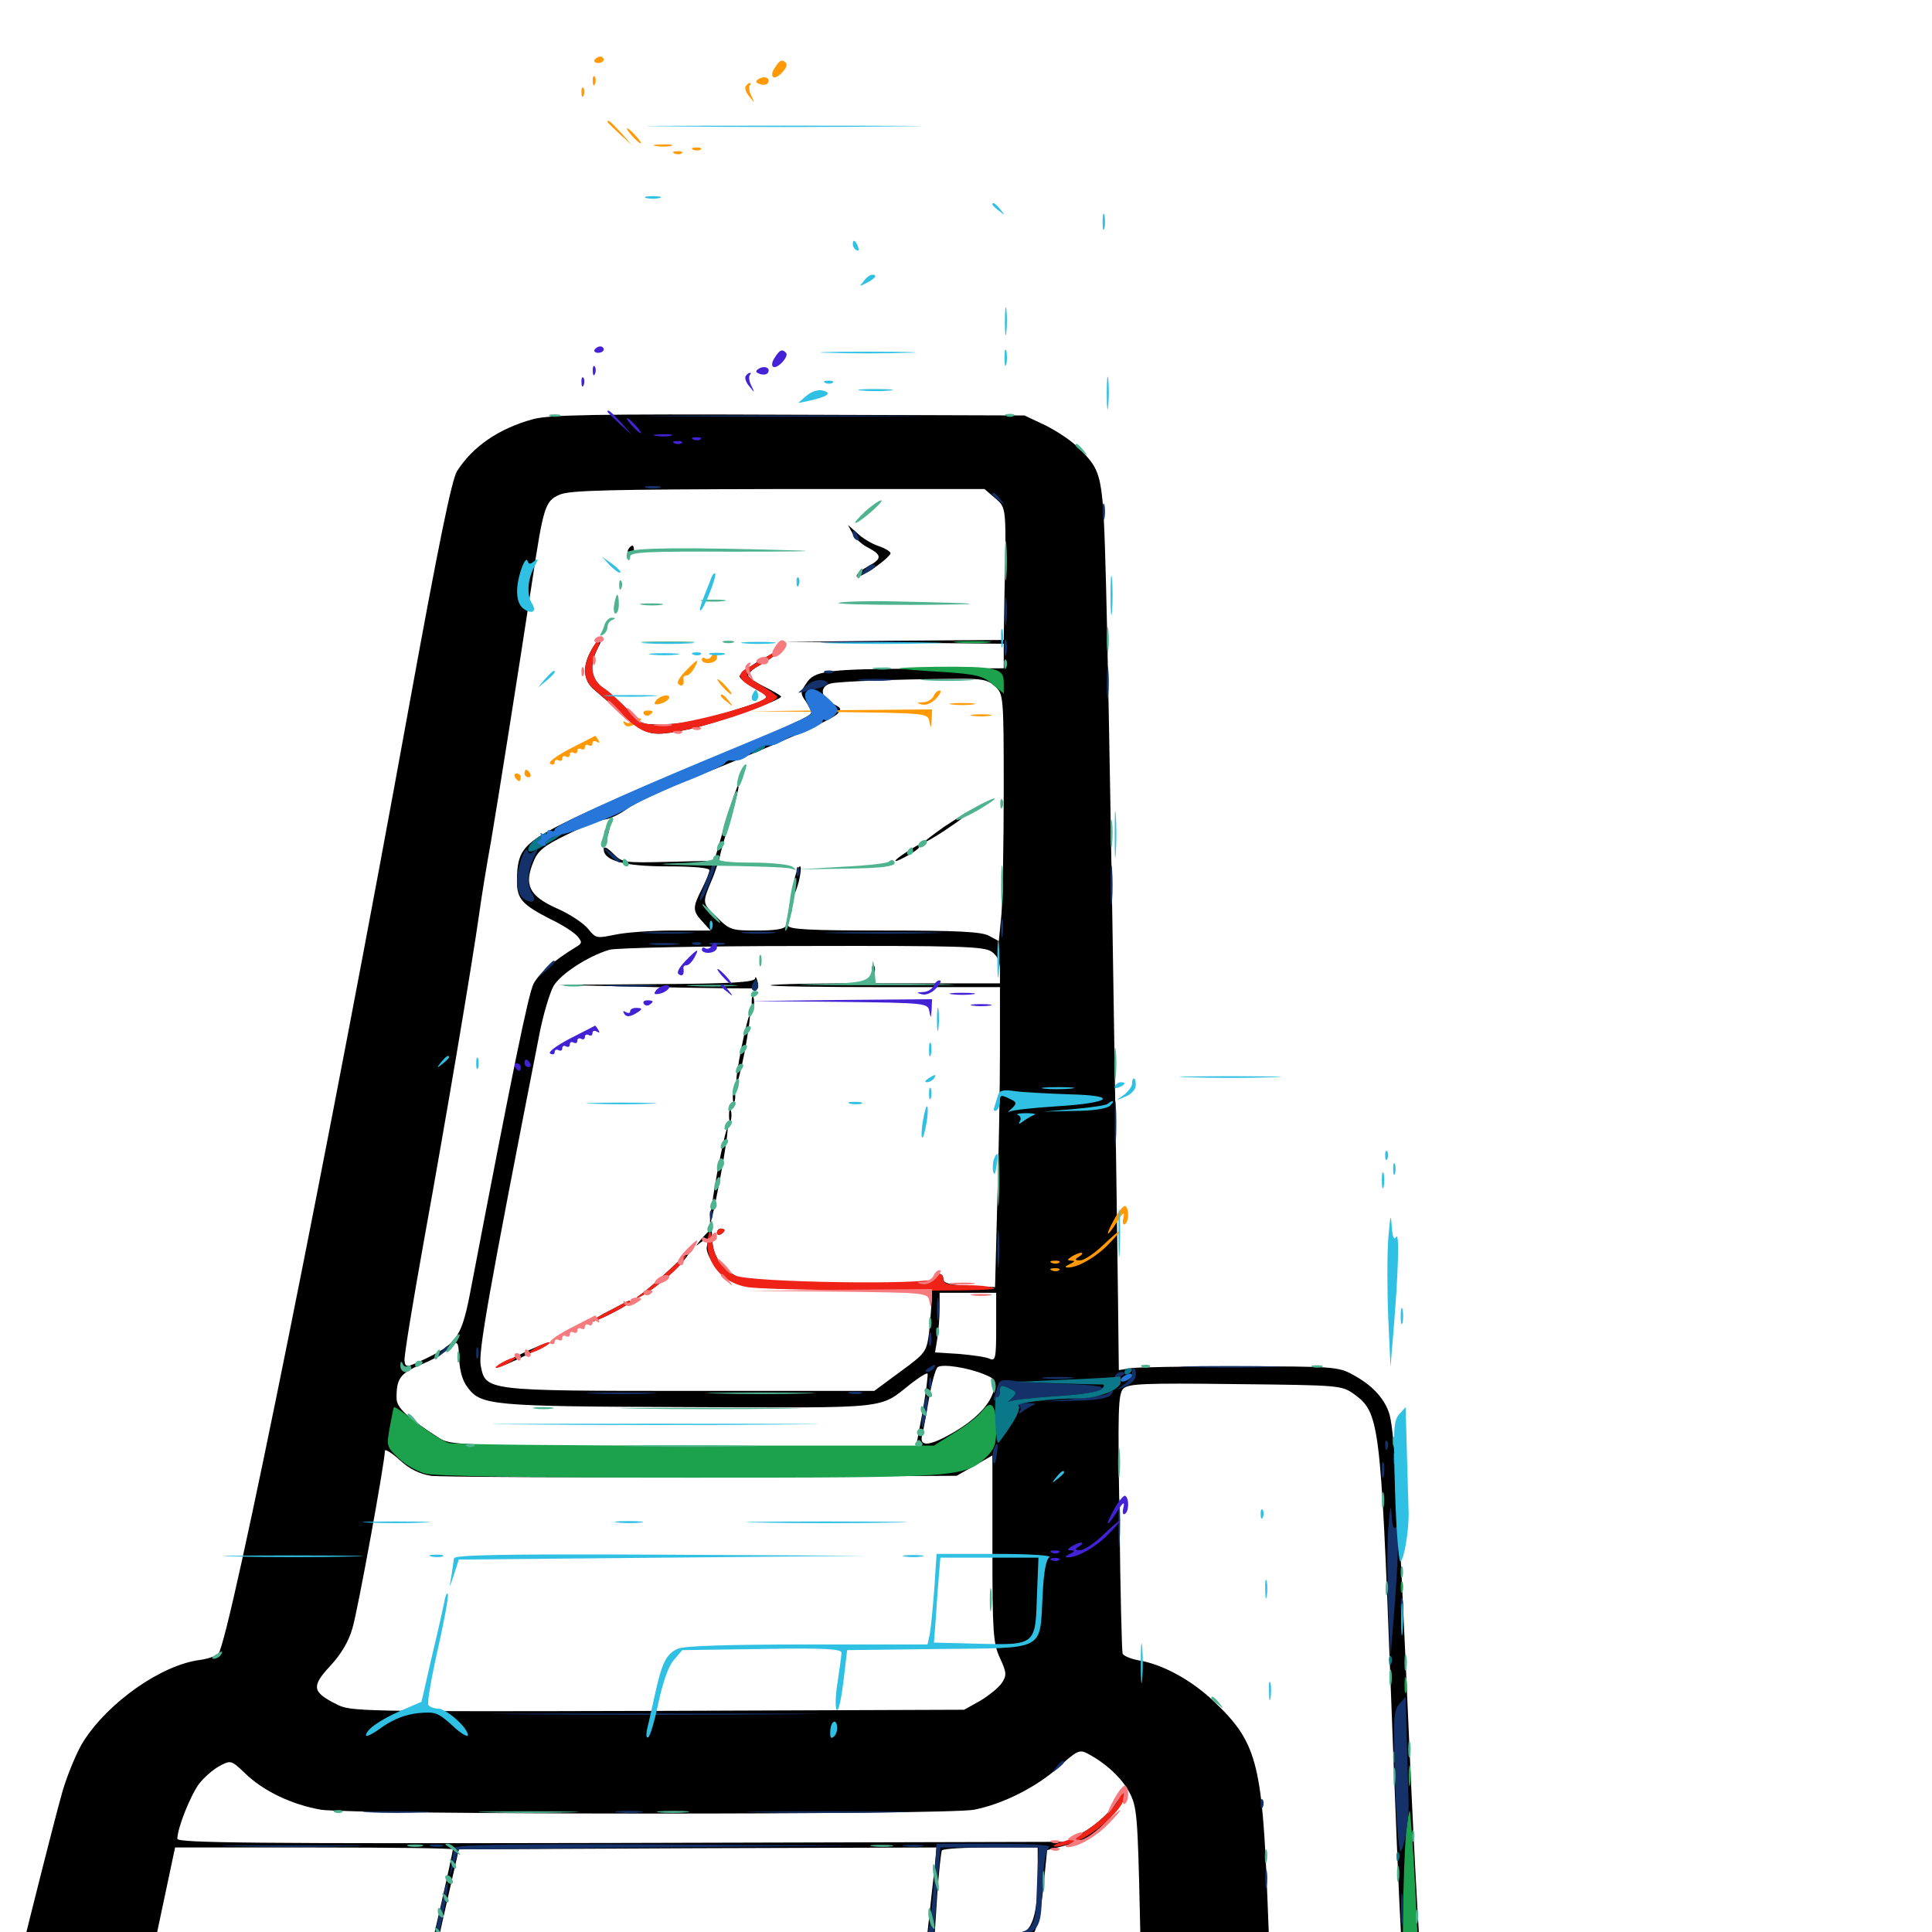 <svg xmlns="http://www.w3.org/2000/svg" viewBox="0 -1000 1000 1000">
	<path fill="#000000" d="M275.781 -783.008C258.008 -778.125 244.531 -768.75 236.523 -756.055C233.789 -751.562 226.953 -718.164 211.914 -635.547C171.484 -412.5 118.945 -151.367 113.086 -144.141C112.109 -142.969 107.812 -141.406 103.516 -140.82C83.594 -138.281 56.055 -118.945 43.164 -98.633C40.039 -93.75 35.156 -82.227 32.422 -73.047C28.32 -59.18 1.953 46.094 1.953 49.023C1.953 49.609 17.383 50 36.133 50H70.117L72.07 42.578C73.047 38.672 77.734 17.578 82.227 -4.102L90.625 -43.75H162.5C201.953 -43.75 234.375 -43.359 234.375 -42.773C234.375 -40.43 222.266 12.695 219.727 21.875C217.188 30.859 216.211 32.031 208.984 34.18C201.367 36.523 186.328 47.656 188.281 49.609C188.867 50.195 192.188 48.438 195.703 45.703C210.547 34.375 226.562 33.984 235.352 44.531C238.086 47.852 241.016 50 241.602 49.219C244.336 46.484 236.328 37.305 229.102 34.57C225 33.008 221.484 31.641 221.289 31.445C220.898 31.25 224.609 14.648 229.102 -5.859L237.5 -42.773L361.133 -43.359L484.766 -43.75L483.594 -31.641C482.812 -24.805 481.641 -14.648 481.055 -8.789L479.883 1.758L425.977 0.781C396.289 0 366.797 0.195 360.547 0.977C343.945 3.125 342.969 4.688 334.961 43.555C334.18 47.266 334.375 50 335.547 50C336.523 50 338.477 44.141 339.844 36.719C341.211 29.492 343.555 20.312 345.312 16.211C350 4.102 353.906 3.125 397.461 3.125C418.359 3.125 435.547 3.711 435.547 4.492C435.547 5.469 434.18 14.844 432.617 25.586C429.297 48.828 429.102 50 431.445 50C432.422 50 434.18 41.406 435.547 30.859C436.719 20.508 438.281 9.961 438.867 7.422L439.844 3.125H486.328C526.758 3.125 533.008 2.734 535.352 0C536.719 -1.758 538.867 -12.109 540.039 -22.852L541.992 -42.383L552.734 -45.117C561.328 -47.07 565.43 -49.609 572.852 -57.227C577.93 -62.5 582.031 -68.555 582.031 -70.508C581.836 -73.633 581.641 -73.633 579.688 -70.117C575.977 -63.086 567.578 -55.273 559.57 -50.977L551.758 -46.68L321.875 -46.094C130.859 -45.703 91.797 -46.094 91.797 -48.242C91.797 -53.711 98.438 -70.312 102.93 -76.562C105.469 -79.883 110.352 -84.18 113.672 -85.938C119.531 -89.062 119.727 -88.867 126.758 -82.227C136.328 -72.852 151.367 -65.82 166.211 -63.281C183.008 -60.742 489.844 -60.547 504.102 -63.281C519.141 -66.211 536.523 -75 548.242 -85.547C557.422 -93.945 558.789 -94.531 562.891 -92.383C572.461 -87.305 580.469 -79.883 584.57 -72.266C588.477 -64.844 588.867 -60.742 590.039 -7.617C590.625 23.633 591.406 49.219 591.602 49.414C591.602 49.805 606.836 50 625 50H658.203V42.773C658.203 38.672 657.227 12.109 656.055 -16.406C653.32 -88.086 650.391 -98.438 628.125 -119.531C616.602 -130.469 601.562 -138.672 589.258 -140.625C585.156 -141.406 581.445 -142.969 581.055 -144.141C580.664 -145.312 579.883 -175.977 579.492 -212.305C578.516 -270.117 578.711 -278.516 581.445 -281.25C583.984 -283.789 591.797 -284.18 639.453 -283.594C693.75 -283.008 694.336 -283.008 700.977 -278.32C713.867 -268.945 714.648 -263.477 719.727 -129.688C725.195 14.062 725.781 25 729.297 33.398C731.055 37.695 734.57 43.164 736.719 45.508L740.82 50H810.352C856.055 50 878.906 49.219 876.953 48.047C875.195 46.875 850 46.094 815.82 46.094C766.016 46.094 756.445 45.703 750.781 42.969C742.969 39.258 738.867 34.18 736.328 24.609C735.352 20.898 732.227 -33.594 729.492 -96.484C723.633 -229.492 721.68 -261.523 718.75 -269.336C715.82 -277.148 709.57 -283.398 700.195 -288.477C692.773 -292.578 689.844 -292.773 641.602 -292.773C613.672 -292.773 588.281 -292.383 584.961 -291.797L579.102 -290.82L578.711 -325C577.734 -408.984 573.828 -651.172 572.461 -698.047C570.898 -754.688 570.703 -755.859 558.203 -768.164C554.688 -771.875 546.875 -776.953 541.016 -779.883L530.273 -784.961L408.203 -785.352C307.227 -785.742 284.375 -785.352 275.781 -783.008ZM515.039 -742.188C520.898 -737.109 520.898 -738.281 519.922 -692.773L519.531 -668.75L462.5 -668.359L405.273 -667.773L462.5 -667.383L519.531 -666.797V-660.352V-654.102L476.953 -653.906C427.344 -653.711 421.484 -652.93 417.188 -646.094C414.258 -641.797 414.258 -640.82 416.992 -637.109C418.555 -634.57 419.922 -632.031 419.922 -631.25C419.922 -629.297 409.57 -624.609 358.398 -603.32C336.914 -594.531 308.984 -582.227 296.289 -576.172C270.898 -563.867 267.578 -560.352 267.578 -543.945C267.578 -534.766 270.117 -531.836 284.961 -524.219C291.211 -521.289 297.461 -517.188 299.023 -515.234C301.367 -512.305 301.367 -511.719 298.047 -509.766C287.109 -503.125 279.102 -496.289 276.172 -490.82C273.438 -485.352 265.43 -446.094 243.945 -333.984C239.062 -308.008 236.914 -304.688 219.727 -296.484C210.547 -292.188 209.961 -291.992 209.375 -295.508C208.984 -297.461 213.672 -325.781 219.531 -358.398C230.859 -420.898 244.336 -500.781 248.047 -527.148C249.219 -535.742 251.953 -552.539 254.102 -564.258C257.812 -586.133 268.359 -652.539 275.586 -700C281.25 -737.695 282.227 -740.82 289.648 -743.945C294.727 -746.289 316.016 -746.68 402.734 -746.875H509.57ZM515.039 -644.727C519.336 -640.82 519.531 -640.039 519.531 -590.82C519.531 -563.281 518.945 -534.57 518.359 -526.953L516.992 -512.891L511.914 -515.625C508.008 -517.773 495.508 -518.359 457.617 -518.359C419.531 -518.359 408.203 -518.945 408.008 -520.898C408.008 -522.852 407.617 -522.852 406.836 -520.898C406.25 -519.141 401.367 -518.359 391.992 -518.359C378.711 -518.359 377.734 -518.555 370.898 -525.391C363.086 -533.008 363.281 -532.227 369.336 -546.68C370.508 -550 372.07 -554.297 372.461 -556.25C372.852 -558.398 375.391 -567.383 378.125 -576.562C380.859 -585.547 382.812 -593.359 382.227 -593.75C381.836 -594.141 378.906 -585.547 375.586 -574.609L369.727 -554.492L345.898 -553.906C322.852 -553.32 322.07 -553.516 317.383 -558.203C314.062 -561.523 312.5 -562.109 312.5 -560.352C312.5 -554.492 323.242 -551.562 345.703 -551.562C359.18 -551.562 367.188 -550.781 367.188 -549.609C367.188 -548.438 365.43 -544.141 363.281 -539.844C358.398 -530.273 358.398 -528.516 363.672 -522.852L367.773 -518.359H348.047C337.305 -518.359 323.828 -517.383 318.359 -516.211C308.789 -514.258 308.398 -514.258 304.492 -519.141C302.148 -522.07 294.922 -526.953 288.086 -529.883C273.828 -536.328 271.094 -541.992 276.172 -554.102C278.32 -559.57 281.641 -562.305 293.359 -567.969C301.172 -571.875 309.961 -575.391 312.695 -575.781C315.43 -575.977 320.703 -578.516 324.414 -581.25C328.125 -584.18 344.336 -591.602 360.352 -598.047C402.344 -614.844 430.078 -627.148 433.398 -630.469C435.742 -633.008 435.547 -633.594 431.055 -635.742C424.609 -638.672 424.023 -644.922 430.273 -646.289C434.57 -647.266 463.477 -648.438 494.141 -648.633C508.203 -648.828 511.328 -648.242 515.039 -644.727ZM513.281 -507.422C516.211 -505.273 517.578 -502.539 517.578 -497.852V-491.016H458.789C426.367 -491.211 399.414 -490.625 398.828 -490.039C398.242 -489.453 424.805 -489.062 457.617 -489.062H517.578V-456.445C517.578 -438.281 516.992 -403.516 516.211 -378.711L515.039 -333.789L501.562 -334.375C491.797 -334.961 488.281 -335.742 488.281 -337.891C488.281 -341.211 485.156 -341.602 483.789 -338.281C483.203 -336.328 471.68 -335.742 435.352 -335.938C394.336 -335.938 386.719 -336.523 381.445 -339.258C373.438 -343.555 368.945 -350.195 368.75 -358.008C368.555 -361.328 368.359 -364.062 368.164 -364.062C367.969 -364.062 365.82 -361.719 363.086 -358.789C360.547 -355.664 359.766 -354.492 361.328 -355.859C365.234 -359.18 366.992 -358.789 365.82 -354.688C365.43 -352.539 367.188 -348.438 370.117 -344.727C380.078 -333.203 381.836 -332.812 434.57 -332.812H482.422L482.227 -326.562C482.031 -323.047 481.445 -315.625 480.859 -309.961C479.492 -300.195 479.102 -299.609 466.016 -290.039L452.539 -280.078H358.008C250.977 -280.078 251.367 -280.078 248.828 -293.164C247.461 -300 252.734 -329.688 279.297 -465.234C281.25 -475.195 284.57 -486.133 286.523 -489.648C290.234 -495.898 304.297 -505.078 315.43 -508.398C318.75 -509.375 363.477 -510.352 415.039 -510.352C497.07 -510.547 509.375 -510.156 513.281 -507.422ZM515.625 -313.086C515.625 -296.875 515.234 -295.508 512.305 -296.68C510.352 -297.656 503.125 -298.633 496.289 -299.219L483.984 -300L485.156 -307.227C485.742 -311.133 486.328 -317.969 486.328 -322.656V-330.859H500.977H515.625ZM237.695 -296.289C237.891 -290.82 239.453 -285.156 241.797 -282.227C248.828 -272.461 253.32 -272.07 356.445 -271.68C461.914 -271.289 454.688 -270.508 471.484 -283.789C475.781 -287.109 479.492 -289.453 480.078 -289.062C480.469 -288.477 479.297 -279.688 477.539 -269.336L474.023 -250.586L353.711 -251.172C237.305 -251.758 233.203 -251.953 227.344 -255.664C210.547 -266.406 205.273 -271.484 205.273 -276.172C205.078 -286.328 207.227 -289.258 217.578 -293.555C223.438 -295.898 229.688 -299.414 231.641 -301.562C236.914 -306.836 237.305 -306.445 237.695 -296.289ZM509.375 -288.672C515.039 -286.328 515.625 -285.547 514.453 -280.664C512.695 -273.242 505.078 -265.234 493.164 -258.398C481.055 -251.367 475.586 -250.977 477.344 -257.227C477.93 -259.57 479.492 -268.164 480.859 -276.172C482.227 -284.18 484.18 -291.406 485.352 -292.383C487.891 -294.141 500.781 -292.188 509.375 -288.672ZM223.047 -236.133C227.734 -235.547 290.82 -235.156 363.281 -235.547L495.117 -236.133L504.492 -241.406L513.672 -246.68V-198.438C513.672 -154.688 514.062 -149.414 517.578 -141.797C521.094 -134.18 521.094 -132.812 518.555 -128.906C516.992 -126.562 511.914 -122.461 507.422 -119.727L499.023 -115.039L340.43 -114.453C184.57 -114.062 181.445 -114.062 174.023 -117.969C161.523 -124.219 161.133 -127.148 170.898 -137.695C176.562 -143.75 180.469 -150.391 182.422 -157.227C185.156 -166.211 199.219 -243.359 199.219 -249.023C199.219 -250.195 202.734 -248.047 206.836 -244.336C212.109 -239.453 217.188 -237.109 223.047 -236.133ZM537.109 -28.32C537.109 -12.695 534.961 -3.125 530.664 -0.391C529.297 0.391 518.359 1.172 506.055 1.172H483.789L485.156 -19.727C485.938 -31.25 487.109 -41.406 487.5 -42.188C488.086 -43.164 499.414 -43.75 512.891 -43.75H537.109ZM441.211 -724.023C442.383 -721.484 446.094 -718.164 449.219 -716.602C456.641 -712.695 456.641 -710.742 449.219 -706.836C446.094 -705.078 443.359 -702.93 443.359 -701.758C443.359 -700.781 447.266 -702.539 452.148 -705.859C457.031 -709.18 460.938 -712.695 460.938 -713.672C460.938 -714.453 458.203 -716.211 454.688 -717.383C451.172 -718.555 446.289 -721.484 443.75 -724.023L438.867 -728.32ZM325.195 -715.625C324.609 -714.648 325 -713.672 325.977 -713.672C327.148 -713.672 328.125 -714.648 328.125 -715.625C328.125 -716.797 327.734 -717.578 327.344 -717.578C326.758 -717.578 325.781 -716.797 325.195 -715.625ZM306.641 -664.453C301.172 -655.469 301.562 -647.852 307.812 -642.773C310.547 -640.43 317.578 -634.375 323.438 -629.297C335.156 -618.945 337.305 -618.555 357.227 -622.656C370.508 -625.586 404.297 -637.5 404.297 -639.453C404.102 -640.039 400.391 -642.188 396.094 -644.336C391.602 -646.484 387.695 -649.219 387.305 -650.195C386.914 -651.367 389.844 -653.906 393.555 -655.859C397.266 -658.008 401.367 -660.742 402.539 -662.109C403.711 -663.672 399.805 -661.914 393.75 -658.398C387.891 -655.078 383.008 -651.172 382.812 -650C382.812 -648.828 386.523 -645.898 391.016 -643.359L399.414 -638.672L378.906 -632.031C364.648 -627.539 354.297 -625.391 345.117 -625.195C332.031 -624.805 331.445 -625 325.586 -631.836C322.07 -635.742 316.406 -640.82 313.086 -643.164C305.664 -648.242 304.688 -655.273 309.57 -664.844C313.672 -672.656 311.523 -672.266 306.641 -664.453ZM488.672 -572.07C483.203 -568.164 478.516 -564.648 478.516 -564.258C478.516 -563.672 483.398 -566.406 489.258 -570.312C498.633 -576.562 501.367 -578.906 499.414 -578.906C499.219 -578.906 494.336 -575.781 488.672 -572.07ZM313.086 -570.117C312.5 -568.359 312.5 -566.602 312.891 -566.016C313.477 -565.43 314.453 -566.797 315.039 -569.141C316.211 -573.633 314.844 -574.414 313.086 -570.117ZM470.117 -559.57C462.109 -554.492 461.133 -552.539 468.164 -556.25C471.484 -558.008 475 -560.156 475.586 -561.328C477.148 -563.867 476.758 -563.672 470.117 -559.57ZM411.133 -544.531C409.375 -534.766 410.938 -534.375 413.477 -543.75C414.453 -548.047 414.844 -551.562 414.062 -551.562C413.281 -551.562 411.914 -548.438 411.133 -544.531ZM408.594 -530.078C408.594 -527.344 408.984 -526.367 409.57 -527.734C409.961 -528.906 409.961 -531.25 409.57 -532.617C408.984 -533.789 408.594 -532.812 408.594 -530.078ZM451.367 -497.656C451.367 -495.508 451.953 -494.922 452.539 -496.484C453.125 -497.852 452.93 -499.609 452.344 -500.195C451.758 -500.977 451.172 -499.805 451.367 -497.656ZM390.82 -493.555C390.625 -491.602 378.711 -490.82 339.453 -490.625L288.086 -490.234L339.844 -489.062C368.359 -488.477 391.992 -488.281 392.188 -488.477C392.578 -488.672 392.578 -490.43 391.992 -492.383C391.406 -494.336 391.016 -494.727 390.82 -493.555ZM389.062 -481.25C389.062 -478.516 389.453 -477.539 390.039 -478.906C390.43 -480.078 390.43 -482.422 390.039 -483.789C389.453 -484.961 389.062 -483.984 389.062 -481.25ZM383.789 -457.812C381.836 -448.047 380.664 -439.648 381.25 -439.258C381.641 -438.672 383.594 -446.289 385.547 -456.055C387.305 -465.82 388.477 -474.219 388.086 -474.609C387.695 -475.195 385.742 -467.578 383.789 -457.812ZM379.297 -432.422C379.297 -429.688 379.688 -428.711 380.273 -430.078C380.664 -431.25 380.664 -433.594 380.273 -434.961C379.688 -436.133 379.297 -435.156 379.297 -432.422ZM377.344 -422.656C377.344 -419.922 377.734 -418.945 378.32 -420.312C378.711 -421.484 378.711 -423.828 378.32 -425.195C377.734 -426.367 377.344 -425.391 377.344 -422.656ZM371.094 -392.383C368.75 -378.906 366.992 -367.383 367.578 -366.992C367.969 -366.602 370.312 -377.148 372.852 -390.625C375.391 -404.102 376.953 -415.43 376.562 -416.016C375.977 -416.406 373.633 -405.859 371.094 -392.383ZM371.094 -361.914C371.094 -360.938 372.07 -360.547 373.047 -361.133C374.219 -361.719 375 -362.695 375 -363.281C375 -363.672 374.219 -364.062 373.047 -364.062C372.07 -364.062 371.094 -363.086 371.094 -361.914ZM346.68 -342.969C341.406 -337.891 334.766 -332.227 332.031 -330.273C329.102 -328.32 328.711 -327.539 331.055 -328.711C336.719 -331.25 349.219 -341.602 353.711 -347.266C359.375 -354.492 357.812 -353.516 346.68 -342.969ZM316.016 -321.875C310.742 -319.336 306.641 -316.602 306.641 -316.211C306.641 -315.625 311.133 -317.383 316.406 -320.117C321.875 -322.852 326.172 -325.586 326.172 -325.977C326.172 -327.344 326.367 -327.344 316.016 -321.875ZM268.555 -298.633C261.133 -295.117 255.859 -292.188 256.836 -292.188C258.008 -291.992 265.039 -294.922 272.461 -298.633C280.078 -302.148 285.352 -305.078 284.18 -305.078C283.203 -305.273 276.172 -302.344 268.555 -298.633Z"/>
	<path fill="#ff9906" d="M307.812 -969.141C307.227 -968.164 308.008 -967.383 309.57 -967.383C311.133 -967.383 312.5 -968.164 312.5 -969.141C312.5 -969.922 311.719 -970.703 310.742 -970.703C309.57 -970.703 308.398 -969.922 307.812 -969.141ZM400.977 -964.844C399.609 -962.891 399.219 -960.742 400.195 -960.156C402.344 -958.789 408.594 -965.625 406.836 -967.383C404.883 -969.531 403.516 -968.945 400.977 -964.844ZM306.836 -957.812C306.836 -955.664 307.422 -955.078 308.008 -956.641C308.594 -958.008 308.398 -959.766 307.812 -960.352C307.227 -961.133 306.641 -959.961 306.836 -957.812ZM392.773 -959.18C390.82 -958.008 391.016 -957.227 393.359 -956.445C394.922 -955.859 396.875 -956.055 397.461 -957.031C399.023 -959.57 395.703 -960.938 392.773 -959.18ZM385.938 -955.273C385.352 -954.492 386.133 -951.953 387.891 -950C390.625 -946.484 390.82 -946.484 388.867 -950.391C387.695 -952.734 387.5 -955.078 388.086 -955.859C388.672 -956.445 388.867 -957.031 388.086 -957.031C387.5 -957.031 386.523 -956.25 385.938 -955.273ZM300.977 -951.953C300.977 -949.805 301.562 -949.219 302.148 -950.781C302.734 -952.148 302.539 -953.906 301.953 -954.492C301.367 -955.273 300.781 -954.102 300.977 -951.953ZM314.453 -936.914C314.453 -936.523 317.383 -933.789 320.898 -930.469L327.148 -924.805L321.484 -931.25C316.016 -937.109 314.453 -938.477 314.453 -936.914ZM327.148 -929.688C329.102 -927.539 331.055 -925.781 331.641 -925.781C332.227 -925.781 331.055 -927.539 329.102 -929.688C327.148 -931.836 325.195 -933.594 324.609 -933.594C324.023 -933.594 325.195 -931.836 327.148 -929.688ZM339.453 -924.414C336.914 -924.805 338.477 -925.195 342.773 -925.195C347.07 -925.391 349.023 -925 347.266 -924.414C345.312 -924.023 341.797 -924.023 339.453 -924.414ZM358.984 -922.461C357.422 -923.047 358.008 -923.633 360.156 -923.633C362.305 -923.828 363.477 -923.242 362.695 -922.656C362.109 -922.07 360.352 -921.875 358.984 -922.461ZM349.219 -920.508C347.656 -921.094 348.242 -921.68 350.391 -921.68C352.539 -921.875 353.711 -921.289 352.93 -920.703C352.344 -920.117 350.586 -919.922 349.219 -920.508ZM368.164 -660.156C367.383 -658.984 366.016 -658.594 365.039 -659.18C364.062 -659.961 363.281 -659.57 363.281 -658.398C363.281 -657.422 365.039 -656.641 367.188 -656.836C369.336 -657.031 371.094 -658.203 371.094 -659.57C371.094 -662.695 369.922 -662.891 368.164 -660.156ZM354.688 -652.539C351.367 -649.023 350 -646.484 351.367 -645.703C353.32 -644.336 354.297 -645.703 353.711 -649.023C353.711 -649.805 354.297 -650.391 355.469 -650.391C356.445 -650.391 358.203 -652.148 359.375 -654.297C362.305 -659.57 361.133 -659.18 354.688 -652.539ZM374.023 -644.531C375.977 -642.383 377.93 -640.625 378.516 -640.625C379.102 -640.625 377.93 -642.383 375.977 -644.531C374.023 -646.68 372.07 -648.438 371.484 -648.438C370.898 -648.438 372.07 -646.68 374.023 -644.531ZM483.203 -639.648C482.422 -638.086 480.078 -636.523 477.734 -636.523C474.219 -636.328 474.219 -636.133 477.148 -635.352C479.297 -634.766 482.422 -636.133 484.57 -638.477C486.719 -640.82 487.5 -642.578 486.328 -642.578C485.156 -642.578 483.789 -641.211 483.203 -639.648ZM339.648 -637.5C338.281 -635.742 338.477 -635.156 340.82 -635.547C345.117 -636.133 348.633 -640.039 344.727 -640.039C343.164 -640.039 340.82 -638.867 339.648 -637.5ZM373.047 -639.844C373.047 -639.453 374.609 -637.891 376.562 -636.523C379.492 -633.984 379.688 -634.18 377.148 -637.305C374.609 -640.43 373.047 -641.406 373.047 -639.844ZM492.773 -635.352C489.648 -635.742 492.188 -636.133 498.047 -636.133C503.906 -636.133 506.445 -635.742 503.516 -635.352C500.391 -634.961 495.703 -634.961 492.773 -635.352ZM333.203 -630.469C333.789 -629.492 335.156 -629.297 336.133 -629.883C338.672 -631.641 338.281 -632.227 334.961 -632.227C333.398 -632.227 332.617 -631.445 333.203 -630.469ZM433.984 -631.445C480.078 -630.859 480.273 -630.859 481.055 -626.367C481.836 -622.656 481.836 -622.852 482.227 -627.539L482.422 -632.812L435.156 -632.422L387.695 -631.836ZM503.516 -629.492C500.977 -629.883 502.93 -630.273 507.812 -630.273C512.695 -630.273 514.648 -629.883 512.305 -629.492C509.766 -629.102 505.859 -629.102 503.516 -629.492ZM326.172 -626.562C326.172 -625.586 325.195 -625.391 323.828 -626.172C322.461 -626.953 322.266 -626.758 323.047 -625.391C324.023 -623.633 325.586 -623.633 328.32 -625C332.812 -627.539 333.008 -628.32 329.102 -628.32C327.539 -628.32 326.172 -627.539 326.172 -626.562ZM295.117 -612.5C287.695 -608.594 283.594 -605.469 284.766 -604.688C286.133 -603.906 287.109 -604.297 287.109 -605.469C287.109 -606.641 288.086 -607.031 289.062 -606.445C290.234 -605.859 291.016 -606.25 291.016 -607.422C291.016 -608.594 291.992 -608.984 292.969 -608.398C294.141 -607.812 294.922 -608.203 294.922 -609.375C294.922 -610.547 295.898 -610.938 296.875 -610.352C298.047 -609.766 298.828 -610.156 298.828 -611.328C298.828 -612.5 299.805 -612.891 300.781 -612.305C301.953 -611.719 302.734 -612.109 302.734 -613.281C302.734 -614.453 303.711 -614.844 304.688 -614.258C305.859 -613.672 306.641 -614.062 306.641 -615.234C306.641 -616.406 307.617 -616.797 308.984 -616.016C310.352 -615.234 310.547 -615.43 309.766 -616.797C308.984 -618.164 308.203 -619.141 308.008 -619.141C307.812 -618.945 301.953 -616.016 295.117 -612.5ZM271.484 -599.609C271.484 -598.633 272.461 -597.656 273.633 -597.656C274.609 -597.656 275 -598.633 274.414 -599.609C273.828 -600.781 272.852 -601.562 272.266 -601.562C271.875 -601.562 271.484 -600.781 271.484 -599.609ZM266.602 -597.656C267.188 -596.68 268.164 -595.703 268.75 -595.703C269.141 -595.703 269.531 -596.68 269.531 -597.656C269.531 -598.828 268.555 -599.609 267.383 -599.609C266.406 -599.609 266.016 -598.828 266.602 -597.656ZM576.758 -368.945C571.68 -359.766 572.656 -358.789 578.32 -367.773C581.445 -372.656 582.227 -373.047 581.445 -369.531C580.859 -367.188 581.25 -365.625 582.227 -366.406C584.375 -367.578 584.57 -374.414 582.422 -375.781C581.641 -376.172 579.102 -373.242 576.758 -368.945ZM570.898 -355.469C566.406 -351.172 561.133 -347.656 559.18 -347.656C556.25 -347.656 556.055 -348.047 558.594 -349.609C560.156 -350.586 560.742 -351.562 559.57 -351.562C558.594 -351.562 556.25 -350.586 554.688 -349.609C552.148 -347.852 552.148 -347.656 554.688 -347.461C556.641 -347.461 556.25 -346.875 553.711 -345.703C551.562 -344.727 550.977 -343.945 552.344 -343.945C557.422 -343.555 567.578 -349.414 574.023 -356.25C583.008 -365.625 581.25 -365.234 570.898 -355.469ZM544.531 -346.289C542.969 -346.875 543.555 -347.461 545.703 -347.461C547.852 -347.656 549.023 -347.07 548.242 -346.484C547.656 -345.898 545.898 -345.703 544.531 -346.289ZM544.531 -342.383C542.969 -342.969 543.555 -343.555 545.703 -343.555C547.852 -343.75 549.023 -343.164 548.242 -342.578C547.656 -341.992 545.898 -341.797 544.531 -342.383Z"/>
	<path fill="#ef2218" d="M305.859 -663.086C301.172 -654.297 301.953 -647.656 308.008 -642.773C310.742 -640.43 317.188 -634.766 322.07 -630.078C332.812 -619.922 336.719 -618.75 352.148 -621.68C371.484 -625.391 402.344 -636.133 402.344 -639.258C402.344 -639.844 398.828 -642.383 394.531 -644.922C390.234 -647.266 386.719 -650 386.719 -650.781C386.719 -651.562 389.844 -653.906 393.555 -655.859C397.266 -658.008 401.562 -660.938 402.93 -662.695C404.492 -664.648 403.32 -664.258 399.414 -661.719C396.289 -659.57 391.211 -656.641 388.281 -655.078C381.055 -651.562 381.445 -648.633 389.648 -644.141C393.359 -642.188 396.484 -640.039 396.484 -639.258C396.484 -636.133 356.055 -625.195 344.336 -625C332.422 -624.805 331.836 -625 324.805 -632.812C320.703 -637.109 315.039 -642.383 312.109 -644.141C306.25 -648.047 304.883 -655.859 308.789 -663.281C309.961 -665.43 310.352 -667.578 309.961 -668.164C309.375 -668.75 307.422 -666.406 305.859 -663.086ZM371.094 -361.914C371.094 -360.938 372.07 -360.547 373.047 -361.133C374.219 -361.719 375 -362.695 375 -363.281C375 -363.672 374.219 -364.062 373.047 -364.062C372.07 -364.062 371.094 -363.086 371.094 -361.914ZM366.992 -361.719C363.086 -348.438 373.242 -335.156 388.477 -333.594C406.641 -331.836 515.625 -331.25 514.648 -333.008C513.867 -333.984 507.812 -334.766 500.781 -334.766C491.016 -334.766 488.281 -335.352 488.281 -337.695C488.281 -341.211 484.961 -341.602 483.984 -338.281C482.812 -334.766 387.695 -336.133 380.469 -339.844C373.828 -343.359 369.336 -349.805 368.75 -356.836C368.359 -361.328 367.578 -363.477 366.992 -361.719ZM345.703 -341.992C340.82 -337.5 334.766 -332.227 332.031 -330.273C329.102 -328.32 328.711 -327.539 331.055 -328.711C336.719 -331.25 349.805 -341.992 352.93 -346.484C356.836 -352.148 355.469 -351.367 345.703 -341.992ZM316.016 -321.875C310.742 -319.336 306.641 -316.602 306.641 -316.211C306.641 -315.625 311.133 -317.383 316.406 -320.117C321.875 -322.852 326.172 -325.586 326.172 -325.977C326.172 -327.344 326.367 -327.344 316.016 -321.875ZM277.344 -302.539C274.609 -300.977 273.438 -299.805 274.414 -299.805C275.586 -299.805 278.516 -300.977 281.25 -302.539C283.984 -304.102 285.352 -305.273 284.18 -305.273C283.203 -305.273 280.078 -304.102 277.344 -302.539ZM259.766 -294.727C257.031 -293.164 255.859 -291.992 256.836 -291.992C258.008 -291.992 260.938 -293.164 263.672 -294.727C266.406 -296.289 267.773 -297.461 266.602 -297.461C265.625 -297.461 262.5 -296.289 259.766 -294.727ZM579.102 -69.141C577.148 -63.086 560.742 -49.805 552.344 -47.461C548.047 -46.289 544.922 -44.922 545.508 -44.336C546.094 -43.75 550.977 -44.727 556.445 -46.68C566.406 -50 582.031 -64.258 582.031 -70.117C582.031 -74.219 580.664 -73.828 579.102 -69.141Z"/>
	<path fill="#1ca14c" d="M495.703 -667.383C491.016 -667.773 494.336 -668.164 502.93 -668.164C511.523 -668.164 515.234 -667.773 511.328 -667.383C507.227 -666.992 500.195 -666.992 495.703 -667.383ZM465.82 -653.906C467.969 -653.516 478.32 -652.734 488.867 -652.148C505.273 -650.977 508.789 -650.195 513.672 -645.898L519.531 -641.016V-646.875C519.531 -654.297 515.43 -655.078 484.57 -654.883C472.07 -654.688 463.672 -654.297 465.82 -653.906ZM508.398 -269.727C506.445 -266.992 499.805 -261.914 493.945 -258.398L483.398 -251.758H360.352C292.773 -251.758 234.961 -252.344 232.227 -253.125C229.492 -253.906 222.07 -258.594 215.82 -263.477C209.57 -268.359 204.297 -272.07 203.906 -271.68C203.711 -271.484 202.734 -266.797 201.758 -261.328C200 -251.562 200 -251.172 206.25 -245.312C209.57 -241.992 215.82 -238.477 219.922 -237.305C225 -235.938 270.898 -235.156 356.641 -235.156C496.484 -235.156 499.219 -235.352 510.352 -245.703C514.648 -249.805 515.625 -252.344 515.625 -259.961C515.625 -272.852 513.281 -275.977 508.398 -269.727ZM723.047 -215.625C723.047 -212.891 723.438 -211.914 724.023 -213.281C724.414 -214.453 724.414 -216.797 724.023 -218.164C723.438 -219.336 723.047 -218.359 723.047 -215.625ZM725 -178.516C725 -175.781 725.391 -174.805 725.977 -176.172C726.367 -177.344 726.367 -179.688 725.977 -181.055C725.391 -182.227 725 -181.25 725 -178.516ZM726.953 -127.734C726.953 -124.023 727.344 -122.461 727.93 -124.414C728.32 -126.172 728.32 -129.297 727.93 -131.25C727.344 -133.008 726.953 -131.445 726.953 -127.734ZM721.094 -90.625C721.094 -87.891 721.484 -86.914 722.07 -88.281C722.461 -89.453 722.461 -91.797 722.07 -93.164C721.484 -94.336 721.094 -93.359 721.094 -90.625ZM729.102 -80.859C729.102 -75.977 729.492 -74.023 729.883 -76.562C730.273 -78.906 730.273 -82.812 729.883 -85.352C729.492 -87.695 729.102 -85.742 729.102 -80.859ZM727.734 -51.172C727.148 -44.336 726.367 -24.805 726.172 -7.617C725.977 16.602 726.562 25.195 728.906 30.469C732.227 38.281 741.602 50 744.336 50C745.508 50 745.898 49.414 745.312 48.438C744.922 47.656 748.047 47.266 752.539 47.461L760.742 48.047L754.883 45.508C746.289 41.992 740.234 37.695 740.234 34.961C740.234 33.789 739.258 32.422 738.086 32.031C735.352 31.055 734.961 28.32 732.617 -21.094C731.445 -43.555 730.078 -62.305 729.688 -62.695C729.297 -63.086 728.516 -58.008 727.734 -51.172ZM851.172 47.461C848.633 47.07 850.586 46.68 855.469 46.68C860.352 46.68 862.305 47.07 859.961 47.461C857.422 47.852 853.516 47.852 851.172 47.461Z"/>
	<path fill="#143269" d="M348.242 -784.57C316.211 -784.766 341.992 -784.961 405.273 -784.961C468.75 -784.961 494.922 -784.766 463.477 -784.57C432.227 -784.18 380.273 -784.18 348.242 -784.57ZM334.57 -747.461C332.617 -748.047 334.18 -748.438 337.891 -748.438C341.602 -748.438 343.164 -748.047 341.406 -747.461C339.453 -747.07 336.328 -747.07 334.57 -747.461ZM513.672 -744.141C513.672 -743.75 515.234 -742.188 517.188 -740.82C520.117 -738.281 520.312 -738.477 517.773 -741.602C515.234 -744.727 513.672 -745.703 513.672 -744.141ZM570.703 -735.156C570.703 -731.445 571.094 -729.883 571.68 -731.836C572.07 -733.594 572.07 -736.719 571.68 -738.672C571.094 -740.43 570.703 -738.867 570.703 -735.156ZM441.406 -723.633C441.406 -722.461 442.188 -721.094 443.359 -720.508C444.531 -719.922 444.727 -720.703 444.141 -722.266C442.773 -725.781 441.406 -726.367 441.406 -723.633ZM447.07 -704.492C444.531 -701.562 444.727 -701.562 448.828 -703.711C453.32 -706.055 454.297 -707.812 451.367 -707.812C450.391 -707.812 448.438 -706.445 447.07 -704.492ZM520.117 -683.398C520.117 -676.953 520.508 -674.609 520.898 -678.125C521.289 -681.641 521.289 -686.914 520.898 -689.844C520.508 -692.773 520.117 -689.844 520.117 -683.398ZM519.922 -664.844C519.922 -661.133 520.312 -659.57 520.898 -661.523C521.289 -663.281 521.289 -666.406 520.898 -668.359C520.312 -670.117 519.922 -668.555 519.922 -664.844ZM429.297 -667.383C418.164 -667.578 427.148 -667.969 449.219 -667.969C471.289 -667.969 480.273 -667.578 469.336 -667.383C458.203 -666.992 440.234 -666.992 429.297 -667.383ZM572.852 -646.289C572.852 -638.867 573.242 -635.938 573.633 -640.039C574.023 -643.945 574.023 -650.195 573.633 -653.711C573.242 -657.031 572.852 -653.906 572.852 -646.289ZM427.344 -651.758C425.781 -652.344 426.367 -652.93 428.516 -652.93C430.664 -653.125 431.836 -652.539 431.055 -651.953C430.469 -651.367 428.711 -651.172 427.344 -651.758ZM417.383 -645.117L413.086 -641.406L418.945 -642.578C428.32 -644.727 430.859 -646.484 425.977 -647.852C423.438 -648.438 420.117 -647.461 417.383 -645.117ZM445.898 -647.852C441.797 -648.242 445.117 -648.633 453.125 -648.633C461.133 -648.633 464.453 -648.242 460.547 -647.852C456.445 -647.461 449.805 -647.461 445.898 -647.852ZM269.922 -555.664C266.406 -545.508 266.992 -537.305 271.484 -534.57C275.781 -531.836 277.93 -533.789 275.195 -537.891C272.656 -542.188 273.047 -549.805 276.367 -556.25C278.711 -560.742 278.906 -561.328 276.562 -559.57C274.414 -557.812 273.633 -557.812 273.047 -559.766C272.461 -561.133 271.094 -559.18 269.922 -555.664ZM315.82 -557.227C318.164 -554.883 320.508 -553.125 321.094 -553.711C321.484 -554.102 319.531 -556.25 316.797 -558.203L311.523 -561.914ZM574.805 -541.797C574.805 -532.617 575.195 -528.906 575.586 -533.594C575.977 -538.086 575.977 -545.508 575.586 -550.195C575.195 -554.688 574.805 -550.977 574.805 -541.797ZM367.969 -550.391C367.188 -548.438 365.43 -543.75 364.062 -540.43C362.695 -536.914 361.914 -533.984 362.5 -533.984C364.062 -533.984 371.289 -551.953 370.117 -553.125C369.727 -553.711 368.555 -552.344 367.969 -550.391ZM412.305 -548.438C412.305 -546.289 412.891 -545.703 413.477 -547.266C414.062 -548.633 413.867 -550.391 413.281 -550.977C412.695 -551.758 412.109 -550.586 412.305 -548.438ZM518.164 -519.336C518.164 -515.039 518.555 -513.477 518.945 -516.016C519.336 -518.359 519.336 -521.875 518.945 -523.828C518.359 -525.586 517.969 -523.633 518.164 -519.336ZM334.57 -516.992C328.32 -517.383 333.398 -517.578 345.703 -517.578C358.008 -517.578 363.086 -517.383 357.031 -516.992C350.781 -516.602 340.625 -516.602 334.57 -516.992ZM385.352 -516.992C381.25 -517.383 384.57 -517.773 392.578 -517.773C400.586 -517.773 403.906 -517.383 400 -516.992C395.898 -516.602 389.258 -516.602 385.352 -516.992ZM432.227 -516.992C418.359 -517.188 429.688 -517.578 457.031 -517.578C484.375 -517.578 495.703 -517.188 482.031 -516.992C468.164 -516.602 445.898 -516.602 432.227 -516.992ZM337.5 -511.133C333.984 -511.523 336.719 -511.914 343.75 -511.914C350.781 -511.914 353.516 -511.523 350.195 -511.133C346.68 -510.742 340.82 -510.742 337.5 -511.133ZM358.984 -511.133C357.422 -511.719 358.008 -512.305 360.156 -512.305C362.305 -512.5 363.477 -511.914 362.695 -511.328C362.109 -510.742 360.352 -510.547 358.984 -511.133ZM367.773 -511.133C365.82 -511.719 367.383 -512.109 371.094 -512.109C374.805 -512.109 376.367 -511.719 374.609 -511.133C372.656 -510.742 369.531 -510.742 367.773 -511.133ZM282.031 -498.438L278.32 -493.945L282.812 -497.656C286.914 -501.172 288.086 -502.734 286.523 -502.734C286.133 -502.734 284.18 -500.781 282.031 -498.438ZM389.844 -491.211C389.062 -489.844 388.867 -488.281 389.453 -487.695C391.211 -485.938 393.164 -488.477 392.188 -491.211C391.406 -493.359 391.016 -493.359 389.844 -491.211ZM315.039 -489.648C308.789 -490.039 313.867 -490.234 326.172 -490.234C338.477 -490.234 343.555 -490.039 337.5 -489.648C331.25 -489.258 321.094 -489.258 315.039 -489.648ZM576.953 -417.773C576.953 -407.031 577.148 -402.93 577.539 -408.594C577.93 -414.258 577.93 -423.047 577.539 -428.125C577.148 -433.203 576.953 -428.516 576.953 -417.773ZM367.383 -370.703C367.383 -368.555 367.969 -367.969 368.555 -369.531C369.141 -370.898 368.945 -372.656 368.359 -373.242C367.773 -374.023 367.188 -372.852 367.383 -370.703ZM516.211 -353.32C516.211 -344.727 516.602 -341.406 516.992 -346.094C517.383 -350.586 517.383 -357.617 516.992 -361.719C516.602 -365.625 516.211 -361.914 516.211 -353.32ZM484.961 -322.07C484.961 -316.797 485.352 -314.648 485.742 -317.773C486.133 -320.703 486.133 -325 485.742 -327.539C485.352 -329.883 484.961 -327.539 484.961 -322.07ZM480.859 -306.445C480.859 -303.32 481.25 -302.148 481.836 -304.102C482.227 -305.859 482.227 -308.594 481.836 -309.961C481.25 -311.133 480.859 -309.766 480.859 -306.445ZM228.32 -300.195C225.781 -297.07 225.977 -296.875 229.102 -299.414C230.859 -300.781 232.422 -302.344 232.422 -302.734C232.422 -304.297 230.859 -303.32 228.32 -300.195ZM246.484 -299.609C246.484 -296.875 246.875 -295.898 247.461 -297.266C247.852 -298.438 247.852 -300.781 247.461 -302.148C246.875 -303.32 246.484 -302.344 246.484 -299.609ZM480.469 -291.797C478.711 -290.625 478.516 -289.844 479.883 -289.844C481.055 -289.844 482.812 -290.82 483.398 -291.797C484.961 -294.141 484.18 -294.141 480.469 -291.797ZM615.82 -292.383C604.102 -292.578 613.672 -292.969 636.719 -292.969C659.766 -292.969 669.336 -292.578 657.812 -292.383C646.094 -291.992 627.344 -291.992 615.82 -292.383ZM585.938 -289.062C585.938 -287.695 583.984 -284.961 581.641 -283.203C577.148 -280.078 577.148 -280.078 582.617 -282.422C585.547 -283.594 587.891 -286.133 587.891 -288.281C587.891 -290.234 587.5 -291.797 586.914 -291.797C586.328 -291.797 585.938 -290.625 585.938 -289.062ZM577.148 -287.891C576.562 -286.719 577.344 -286.523 578.906 -287.109C582.422 -288.477 583.008 -289.844 580.273 -289.844C579.102 -289.844 577.734 -289.062 577.148 -287.891ZM480.859 -283.984C480.859 -281.25 481.25 -280.273 481.836 -281.641C482.227 -282.812 482.227 -285.156 481.836 -286.523C481.25 -287.695 480.859 -286.719 480.859 -283.984ZM540.43 -286.523C537.109 -286.914 540.43 -287.305 547.852 -287.305C555.469 -287.305 558.203 -286.914 554.102 -286.523C550.195 -286.133 543.945 -286.133 540.43 -286.523ZM516.602 -283.203C516.016 -281.445 515.234 -278.711 514.648 -276.953C514.062 -275.391 514.648 -274.609 515.625 -275.195C516.797 -275.781 517.578 -277.93 517.578 -280.078C517.578 -283.203 518.164 -283.398 522.266 -281.445C526.367 -279.492 526.562 -279.102 523.633 -276.172C521.68 -274.609 521.289 -273.828 522.461 -274.609C523.633 -275.391 534.57 -276.562 546.484 -277.344C575.391 -279.102 579.688 -283.008 553.125 -283.594C542.773 -283.984 530.469 -284.57 525.977 -285.156C519.336 -286.133 517.383 -285.742 516.602 -283.203ZM307.227 -278.711C298.828 -278.906 305.273 -279.297 321.289 -279.297C337.5 -279.297 344.336 -278.906 336.523 -278.711C328.711 -278.32 315.625 -278.32 307.227 -278.711ZM440.039 -278.711C438.086 -279.297 439.258 -279.688 442.383 -279.688C445.703 -279.688 447.07 -279.297 445.898 -278.711C444.531 -278.32 441.797 -278.32 440.039 -278.711ZM573.438 -278.711C572.656 -277.93 564.844 -276.758 556.055 -275.977L540.039 -274.609L556.055 -275C565.82 -275 573.047 -276.172 574.609 -277.734C575.781 -278.906 576.562 -280.078 575.977 -280.078C575.391 -280.078 574.219 -279.492 573.438 -278.711ZM477.734 -270.117C476.953 -265.625 476.758 -261.523 477.344 -261.133C477.734 -260.742 478.711 -263.867 479.492 -268.359C480.273 -272.852 480.469 -276.758 479.883 -277.344C479.492 -277.93 478.516 -274.609 477.734 -270.117ZM526.953 -272.852C528.125 -272.461 528.711 -270.898 527.93 -269.727C526.953 -267.969 527.344 -267.969 529.492 -269.531C531.055 -270.703 533.594 -272.266 535.156 -272.852C536.719 -273.438 534.961 -273.828 531.25 -273.828C527.539 -273.828 525.586 -273.438 526.953 -272.852ZM716.992 -251.562C716.992 -249.414 717.578 -248.828 718.164 -250.391C718.75 -251.758 718.555 -253.516 717.969 -254.102C717.383 -254.883 716.797 -253.711 716.992 -251.562ZM514.453 -250C513.867 -248.438 513.672 -245.508 514.062 -243.555C514.648 -241.406 515.234 -242.383 515.82 -246.484C516.992 -253.125 516.211 -254.688 514.453 -250ZM721.094 -244.922C721.094 -242.188 721.484 -241.211 722.07 -242.578C722.461 -243.75 722.461 -246.094 722.07 -247.461C721.484 -248.633 721.094 -247.656 721.094 -244.922ZM715.234 -239.062C715.234 -235.352 715.625 -233.789 716.211 -235.742C716.602 -237.5 716.602 -240.625 716.211 -242.578C715.625 -244.336 715.234 -242.773 715.234 -239.062ZM578.906 -211.719C578.906 -200.391 579.102 -195.898 579.492 -201.562C579.883 -207.031 579.883 -216.406 579.492 -222.07C579.102 -227.539 578.906 -223.047 578.906 -211.719ZM718.555 -208.789C717.969 -200.195 717.969 -181.836 718.555 -167.773L719.727 -142.383L721.094 -158.984C723.828 -191.211 724.414 -212.695 722.656 -209.766C721.484 -207.812 720.703 -209.766 720.312 -215.625C719.922 -222.461 719.531 -220.703 718.555 -208.789ZM725 -168.75C725 -165.039 725.391 -163.477 725.977 -165.43C726.367 -167.188 726.367 -170.312 725.977 -172.266C725.391 -174.023 725 -172.461 725 -168.75ZM724.219 -117.969C721.289 -114.648 721.094 -110.352 722.07 -78.125C722.656 -58.203 724.023 -41.797 724.805 -41.797C726.562 -41.797 729.297 -57.617 729.102 -67.188C728.906 -72.656 727.539 -122.266 727.539 -121.68C727.539 -121.68 725.977 -119.922 724.219 -117.969ZM271.094 -112.695C233.203 -112.891 263.672 -113.086 338.867 -113.086C414.062 -113.086 445.117 -112.891 407.812 -112.695C370.703 -112.305 309.18 -112.305 271.094 -112.695ZM546.68 -85.352C544.141 -82.227 544.336 -82.031 547.461 -84.57C549.219 -85.938 550.781 -87.5 550.781 -87.891C550.781 -89.453 549.219 -88.477 546.68 -85.352ZM652.539 -66.016C652.539 -63.867 653.125 -63.281 653.711 -64.844C654.297 -66.211 654.102 -67.969 653.516 -68.555C652.93 -69.336 652.344 -68.164 652.539 -66.016ZM191.016 -61.914C183.203 -62.109 189.453 -62.5 205.078 -62.5C220.703 -62.5 226.953 -62.109 219.336 -61.914C211.523 -61.523 198.633 -61.523 191.016 -61.914ZM319.922 -61.914C316.406 -62.305 318.75 -62.695 325.195 -62.695C331.641 -62.695 334.57 -62.305 331.641 -61.914C328.711 -61.523 323.438 -61.523 319.922 -61.914ZM394.141 -61.914C375.586 -62.109 390.625 -62.5 427.734 -62.5C464.844 -62.5 479.883 -62.109 461.523 -61.914C442.969 -61.523 412.5 -61.523 394.141 -61.914ZM122.656 -44.336C106.25 -44.531 119.141 -44.922 151.367 -44.922C183.594 -44.922 197.07 -44.531 181.25 -44.336C165.43 -43.945 139.062 -43.945 122.656 -44.336ZM223.242 -44.336C221.289 -44.922 222.461 -45.312 225.586 -45.312C228.906 -45.312 230.273 -44.922 229.102 -44.336C227.734 -43.945 225 -43.945 223.242 -44.336ZM234.961 -43.359C234.766 -41.992 234.18 -37.695 233.594 -33.984C232.422 -27.539 232.422 -27.539 234.961 -34.961L237.5 -42.773L342.773 -43.75L448.242 -44.727L341.602 -45.312C257.422 -45.703 234.961 -45.117 234.961 -43.359ZM468.359 -44.336C465.82 -44.727 467.773 -45.117 472.656 -45.117C477.539 -45.117 479.492 -44.727 477.148 -44.336C474.609 -43.945 470.703 -43.945 468.359 -44.336ZM483.594 -27.734C482.812 -17.773 481.836 -7.227 481.25 -4.297L480.078 1.172H417.969C376.367 1.172 354.102 1.953 350.977 3.32C344.727 6.055 342.578 10.742 338.867 27.539C337.305 34.961 335.352 43.359 334.766 45.703C334.375 48.242 334.57 49.805 335.547 49.219C336.523 48.633 338.867 40.625 340.82 31.25C343.164 20.508 345.898 12.5 348.828 9.18L353.125 4.102L394.336 3.516C427.344 2.93 435.547 3.516 435.547 5.469C435.547 6.836 434.57 13.477 433.594 20.312C432.422 27.148 432.227 33.594 433.008 34.961C433.984 36.328 435.352 29.883 436.523 20.703L438.477 4.102L485.742 3.516C541.797 2.93 538.086 4.883 539.648 -24.023C540.234 -36.523 541.406 -42.773 543.164 -43.945C544.727 -44.922 533.398 -45.703 515.43 -45.703H484.766ZM536.719 -24.023C535.938 1.562 536.133 1.562 505.859 0.781L483.398 0.195L483.789 -4.688C483.984 -7.422 484.766 -17.188 485.352 -26.758L486.719 -43.75H512.109H537.5ZM654.883 -27.148C654.883 -22.852 655.273 -21.289 655.664 -23.828C656.055 -26.172 656.055 -29.688 655.664 -31.641C655.078 -33.398 654.688 -31.445 654.883 -27.148ZM229.883 -20.312C229.102 -16.602 226.172 -3.516 223.242 8.594L218.164 30.859L207.227 35.547C196.289 40.43 189.453 45.312 189.453 48.242C189.453 49.219 193.359 47.266 198.047 43.75C204.102 39.648 209.766 37.5 216.406 36.719C225.391 35.938 226.562 36.328 234.18 43.164C238.477 47.266 242.188 49.414 242.188 48.047C242.188 44.336 231.055 34.375 226.758 34.375C224.609 34.375 222.266 33.398 221.68 32.422C221.094 31.25 223.242 18.555 226.562 3.906C229.883 -10.742 232.227 -23.633 231.836 -24.805C231.445 -26.172 230.469 -24.023 229.883 -20.312ZM725.195 -11.523C725.195 -4.102 725.586 -1.172 725.977 -5.273C726.367 -9.18 726.367 -15.43 725.977 -18.945C725.586 -22.266 725.195 -19.141 725.195 -11.523ZM590.43 10.938C590.43 20.117 590.82 23.828 591.211 19.141C591.602 14.648 591.602 7.227 591.211 2.539C590.82 -1.953 590.43 1.758 590.43 10.938ZM656.836 25.586C656.836 29.883 657.227 31.445 657.617 28.906C658.008 26.562 658.008 23.047 657.617 21.094C657.031 19.336 656.641 21.289 656.836 25.586ZM431.25 41.406C430.273 42.188 429.688 44.531 429.688 46.875C429.688 49.609 430.273 50.195 431.836 48.633C433.008 47.461 433.594 44.922 433.203 43.164C433.008 41.406 432.031 40.625 431.25 41.406Z"/>
	<path fill="#f67b7f" d="M307.812 -669.141C307.227 -668.164 308.008 -667.383 309.57 -667.383C311.133 -667.383 312.5 -668.164 312.5 -669.141C312.5 -669.922 311.719 -670.703 310.742 -670.703C309.57 -670.703 308.398 -669.922 307.812 -669.141ZM400.977 -664.844C399.609 -662.891 399.219 -660.742 400.195 -660.156C402.344 -658.789 408.594 -665.625 406.836 -667.383C404.883 -669.531 403.516 -668.945 400.977 -664.844ZM306.836 -657.812C306.836 -655.664 307.422 -655.078 308.008 -656.641C308.594 -658.008 308.398 -659.766 307.812 -660.352C307.227 -661.133 306.641 -659.961 306.836 -657.812ZM392.773 -659.18C390.82 -658.008 391.016 -657.227 393.359 -656.445C394.922 -655.859 396.875 -656.055 397.461 -657.031C399.023 -659.57 395.703 -660.938 392.773 -659.18ZM385.938 -655.273C385.352 -654.492 386.133 -651.953 387.891 -650C390.625 -646.484 390.82 -646.484 388.867 -650.391C387.695 -652.734 387.5 -655.078 388.086 -655.859C388.672 -656.445 388.867 -657.031 388.086 -657.031C387.5 -657.031 386.523 -656.25 385.938 -655.273ZM300.977 -651.953C300.977 -649.805 301.562 -649.219 302.148 -650.781C302.734 -652.148 302.539 -653.906 301.953 -654.492C301.367 -655.273 300.781 -654.102 300.977 -651.953ZM314.453 -636.914C314.453 -636.523 317.383 -633.789 320.898 -630.469L327.148 -624.805L321.484 -631.25C316.016 -637.109 314.453 -638.477 314.453 -636.914ZM327.148 -629.688C329.102 -627.539 331.055 -625.781 331.641 -625.781C332.227 -625.781 331.055 -627.539 329.102 -629.688C327.148 -631.836 325.195 -633.594 324.609 -633.594C324.023 -633.594 325.195 -631.836 327.148 -629.688ZM339.453 -624.414C336.914 -624.805 338.477 -625.195 342.773 -625.195C347.07 -625.391 349.023 -625 347.266 -624.414C345.312 -624.023 341.797 -624.023 339.453 -624.414ZM358.984 -622.461C357.422 -623.047 358.008 -623.633 360.156 -623.633C362.305 -623.828 363.477 -623.242 362.695 -622.656C362.109 -622.07 360.352 -621.875 358.984 -622.461ZM349.219 -620.508C347.656 -621.094 348.242 -621.68 350.391 -621.68C352.539 -621.875 353.711 -621.289 352.93 -620.703C352.344 -620.117 350.586 -619.922 349.219 -620.508ZM368.164 -360.156C367.383 -358.984 366.016 -358.594 365.039 -359.18C364.062 -359.961 363.281 -359.57 363.281 -358.398C363.281 -357.422 365.039 -356.641 367.188 -356.836C369.336 -357.031 371.094 -358.203 371.094 -359.57C371.094 -362.695 369.922 -362.891 368.164 -360.156ZM354.688 -352.539C351.367 -349.023 350 -346.484 351.367 -345.703C353.32 -344.336 354.297 -345.703 353.711 -349.023C353.711 -349.805 354.297 -350.391 355.469 -350.391C356.445 -350.391 358.203 -352.148 359.375 -354.297C362.305 -359.57 361.133 -359.18 354.688 -352.539ZM374.023 -344.531C375.977 -342.383 377.93 -340.625 378.516 -340.625C379.102 -340.625 377.93 -342.383 375.977 -344.531C374.023 -346.68 372.07 -348.438 371.484 -348.438C370.898 -348.438 372.07 -346.68 374.023 -344.531ZM483.203 -339.648C482.422 -338.086 480.078 -336.523 477.734 -336.523C474.219 -336.328 474.219 -336.133 477.148 -335.352C479.297 -334.766 482.422 -336.133 484.57 -338.477C486.719 -340.82 487.5 -342.578 486.328 -342.578C485.156 -342.578 483.789 -341.211 483.203 -339.648ZM339.648 -337.5C338.281 -335.742 338.477 -335.156 340.82 -335.547C345.117 -336.133 348.633 -340.039 344.727 -340.039C343.164 -340.039 340.82 -338.867 339.648 -337.5ZM373.047 -339.844C373.047 -339.453 374.609 -337.891 376.562 -336.523C379.492 -333.984 379.688 -334.18 377.148 -337.305C374.609 -340.43 373.047 -341.406 373.047 -339.844ZM492.773 -335.352C489.648 -335.742 492.188 -336.133 498.047 -336.133C503.906 -336.133 506.445 -335.742 503.516 -335.352C500.391 -334.961 495.703 -334.961 492.773 -335.352ZM333.203 -330.469C333.789 -329.492 335.156 -329.297 336.133 -329.883C338.672 -331.641 338.281 -332.227 334.961 -332.227C333.398 -332.227 332.617 -331.445 333.203 -330.469ZM433.984 -331.445C480.078 -330.859 480.273 -330.859 481.055 -326.367C481.836 -322.656 481.836 -322.852 482.227 -327.539L482.422 -332.812L435.156 -332.422L387.695 -331.836ZM503.516 -329.492C500.977 -329.883 502.93 -330.273 507.812 -330.273C512.695 -330.273 514.648 -329.883 512.305 -329.492C509.766 -329.102 505.859 -329.102 503.516 -329.492ZM326.172 -326.562C326.172 -325.586 325.195 -325.391 323.828 -326.172C322.461 -326.953 322.266 -326.758 323.047 -325.391C324.023 -323.633 325.586 -323.633 328.32 -325C332.812 -327.539 333.008 -328.32 329.102 -328.32C327.539 -328.32 326.172 -327.539 326.172 -326.562ZM295.117 -312.5C287.695 -308.594 283.594 -305.469 284.766 -304.688C286.133 -303.906 287.109 -304.297 287.109 -305.469C287.109 -306.641 288.086 -307.031 289.062 -306.445C290.234 -305.859 291.016 -306.25 291.016 -307.422C291.016 -308.594 291.992 -308.984 292.969 -308.398C294.141 -307.812 294.922 -308.203 294.922 -309.375C294.922 -310.547 295.898 -310.938 296.875 -310.352C298.047 -309.766 298.828 -310.156 298.828 -311.328C298.828 -312.5 299.805 -312.891 300.781 -312.305C301.953 -311.719 302.734 -312.109 302.734 -313.281C302.734 -314.453 303.711 -314.844 304.688 -314.258C305.859 -313.672 306.641 -314.062 306.641 -315.234C306.641 -316.406 307.617 -316.797 308.984 -316.016C310.352 -315.234 310.547 -315.43 309.766 -316.797C308.984 -318.164 308.203 -319.141 308.008 -319.141C307.812 -318.945 301.953 -316.016 295.117 -312.5ZM271.484 -299.609C271.484 -298.633 272.461 -297.656 273.633 -297.656C274.609 -297.656 275 -298.633 274.414 -299.609C273.828 -300.781 272.852 -301.562 272.266 -301.562C271.875 -301.562 271.484 -300.781 271.484 -299.609ZM266.602 -297.656C267.188 -296.68 268.164 -295.703 268.75 -295.703C269.141 -295.703 269.531 -296.68 269.531 -297.656C269.531 -298.828 268.555 -299.609 267.383 -299.609C266.406 -299.609 266.016 -298.828 266.602 -297.656ZM576.758 -68.945C571.68 -59.766 572.656 -58.789 578.32 -67.773C581.445 -72.656 582.227 -73.047 581.445 -69.531C580.859 -67.188 581.25 -65.625 582.227 -66.406C584.375 -67.578 584.57 -74.414 582.422 -75.781C581.641 -76.172 579.102 -73.242 576.758 -68.945ZM570.898 -55.469C566.406 -51.172 561.133 -47.656 559.18 -47.656C556.25 -47.656 556.055 -48.047 558.594 -49.609C560.156 -50.586 560.742 -51.562 559.57 -51.562C558.594 -51.562 556.25 -50.586 554.688 -49.609C552.148 -47.852 552.148 -47.656 554.688 -47.461C556.641 -47.461 556.25 -46.875 553.711 -45.703C551.562 -44.727 550.977 -43.945 552.344 -43.945C557.422 -43.555 567.578 -49.414 574.023 -56.25C583.008 -65.625 581.25 -65.234 570.898 -55.469ZM544.531 -46.289C542.969 -46.875 543.555 -47.461 545.703 -47.461C547.852 -47.656 549.023 -47.07 548.242 -46.484C547.656 -45.898 545.898 -45.703 544.531 -46.289ZM544.531 -42.383C542.969 -42.969 543.555 -43.555 545.703 -43.555C547.852 -43.75 549.023 -43.164 548.242 -42.578C547.656 -41.992 545.898 -41.797 544.531 -42.383Z"/>
	<path fill="#0b7889" d="M390.625 -612.109C389.062 -611.133 388.672 -610.156 389.648 -610.156C390.82 -610.156 392.969 -611.133 394.531 -612.109C396.094 -613.086 396.68 -614.062 395.508 -614.062C394.531 -614.062 392.188 -613.086 390.625 -612.109ZM277.734 -566.016C275.391 -564.453 273.438 -561.914 273.438 -560.352C273.438 -558.398 275.781 -558.984 282.227 -562.695C290.625 -567.383 295.117 -571.484 287.305 -567.188C282.422 -564.648 280.664 -564.648 282.227 -567.188C283.984 -569.922 282.812 -569.727 277.734 -566.016ZM582.031 -289.648C582.031 -288.672 583.008 -288.281 583.984 -288.867C585.156 -289.453 585.938 -290.43 585.938 -291.016C585.938 -291.406 585.156 -291.797 583.984 -291.797C583.008 -291.797 582.031 -290.82 582.031 -289.648ZM552.734 -285.938L526.367 -284.766L546.875 -283.984C558.203 -283.594 568.555 -283.398 569.922 -283.398C571.68 -283.594 571.875 -282.812 570.312 -281.055C569.141 -279.688 560.156 -278.125 546.484 -277.344C534.57 -276.562 523.633 -275.391 522.461 -274.609C521.289 -273.828 521.68 -274.609 523.633 -276.172C526.562 -279.102 526.367 -279.492 522.266 -281.445C518.164 -283.398 517.578 -283.203 517.578 -279.688C517.578 -277.734 516.797 -276.367 515.82 -276.953C514.453 -277.93 515.039 -254.688 516.602 -253.125C516.797 -252.93 519.727 -256.836 523.047 -261.914C526.758 -267.383 528.32 -271.68 527.148 -272.461C525 -273.828 544.531 -276.172 558.008 -276.172C568.359 -276.172 580.078 -280.664 580.078 -284.766C580.078 -286.523 579.883 -287.695 579.688 -287.5C579.297 -287.305 567.188 -286.523 552.734 -285.938ZM718.945 -140.234C718.945 -138.086 719.531 -137.5 720.117 -139.062C720.703 -140.43 720.508 -142.188 719.922 -142.773C719.336 -143.555 718.75 -142.383 718.945 -140.234ZM722.852 -38.672C722.852 -36.523 723.438 -35.938 724.023 -37.5C724.609 -38.867 724.414 -40.625 723.828 -41.211C723.242 -41.992 722.656 -40.82 722.852 -38.672ZM734.375 42.969C734.375 43.359 735.938 44.922 737.891 46.289C740.82 48.828 741.016 48.633 738.477 45.508C735.938 42.383 734.375 41.406 734.375 42.969ZM745.508 48.438C745.898 49.414 776.367 50 812.891 50C849.609 50 879.102 49.414 878.516 48.828C876.758 47.266 744.336 46.875 745.508 48.438Z"/>
	<path fill="#4fb38f" d="M284.766 -784.57C283.398 -785.156 284.375 -785.547 287.109 -785.547C289.844 -785.547 290.82 -785.156 289.648 -784.57C288.281 -784.18 285.938 -784.18 284.766 -784.57ZM521.094 -784.57C519.531 -785.156 520.117 -785.742 522.266 -785.742C524.414 -785.938 525.586 -785.352 524.805 -784.766C524.219 -784.18 522.461 -783.984 521.094 -784.57ZM556.641 -769.531C556.641 -769.141 558.203 -767.578 560.156 -766.211C563.086 -763.672 563.281 -763.867 560.742 -766.992C558.203 -770.117 556.641 -771.094 556.641 -769.531ZM447.656 -735.156C444.141 -731.836 441.992 -729.297 442.773 -729.297C445.117 -729.492 458.203 -741.016 456.055 -741.016C454.883 -741.016 451.172 -738.281 447.656 -735.156ZM520.117 -709.766C520.117 -700.586 520.508 -696.875 520.898 -701.562C521.289 -706.055 521.289 -713.477 520.898 -718.164C520.508 -722.656 520.117 -718.945 520.117 -709.766ZM324.609 -714.062C324.219 -712.695 324.219 -710.938 325 -710.352C325.586 -709.57 326.172 -710.352 326.172 -711.914C326.172 -714.258 334.766 -714.648 379.297 -714.453C408.594 -714.453 424.219 -714.648 414.062 -715.039C355.469 -716.797 325.586 -716.602 324.609 -714.062ZM444.336 -703.711C443.555 -702.539 443.359 -701.367 443.945 -700.781C444.336 -700.195 445.312 -701.172 445.898 -702.93C447.266 -706.25 446.094 -706.836 444.336 -703.711ZM320.508 -696.875C320.508 -694.727 321.094 -694.141 321.68 -695.703C322.266 -697.07 322.07 -698.828 321.484 -699.414C320.898 -700.195 320.312 -699.023 320.508 -696.875ZM317.969 -687.305C317.383 -684.57 317.773 -682.422 318.555 -682.422C319.531 -682.422 320.312 -684.57 320.312 -687.305C320.312 -690.039 319.922 -692.188 319.531 -692.188C319.141 -692.188 318.359 -690.039 317.969 -687.305ZM363.867 -688.867C360.742 -689.258 363.281 -689.648 369.141 -689.648C375 -689.648 377.539 -689.258 374.609 -688.867C371.484 -688.477 366.797 -688.477 363.867 -688.867ZM434.375 -688.086C431.25 -687.305 448.047 -686.914 471.68 -686.914C514.453 -687.109 511.719 -687.695 464.648 -688.672C450.977 -689.062 437.5 -688.672 434.375 -688.086ZM332.617 -686.914C329.492 -687.305 331.641 -687.695 336.914 -687.695C342.383 -687.695 344.727 -687.305 342.383 -686.914C339.844 -686.523 335.547 -686.523 332.617 -686.914ZM313.086 -677.148C312.5 -675.195 311.523 -672.852 310.938 -671.875C310.352 -670.898 310.938 -670.703 312.109 -671.484C313.477 -672.266 314.453 -674.023 314.453 -675.586C314.453 -676.953 315.625 -678.711 316.992 -679.102C318.75 -679.883 318.75 -680.273 316.797 -680.273C315.43 -680.469 313.867 -678.906 313.086 -677.148ZM572.852 -668.75C572.852 -662.891 573.242 -660.352 573.633 -663.477C574.023 -666.406 574.023 -671.094 573.633 -674.219C573.242 -677.148 572.852 -674.609 572.852 -668.75ZM334.57 -667.383C328.32 -667.773 333.398 -667.969 345.703 -667.969C358.008 -667.969 363.086 -667.773 357.031 -667.383C350.781 -666.992 340.625 -666.992 334.57 -667.383ZM374.609 -667.383C373.242 -667.969 374.219 -668.359 376.953 -668.359C379.688 -668.359 380.664 -667.969 379.492 -667.383C378.125 -666.992 375.781 -666.992 374.609 -667.383ZM519.727 -655.859C519.727 -653.711 520.312 -653.125 520.898 -654.688C521.484 -656.055 521.289 -657.812 520.703 -658.398C520.117 -659.18 519.531 -658.008 519.727 -655.859ZM452.734 -653.711C450.195 -654.102 451.758 -654.492 456.055 -654.492C460.352 -654.688 462.305 -654.297 460.547 -653.711C458.594 -653.32 455.078 -653.32 452.734 -653.711ZM479.102 -647.852C472.852 -648.242 477.93 -648.438 490.234 -648.438C502.539 -648.438 507.617 -648.242 501.562 -647.852C495.312 -647.461 485.156 -647.461 479.102 -647.852ZM382.617 -599.219C381.641 -596.289 381.25 -593.555 381.641 -592.969C382.617 -592.188 383.594 -594.141 385.938 -601.953C387.305 -606.445 384.57 -604.297 382.617 -599.219ZM379.883 -588.281C374.805 -574.414 373.242 -568.359 374.023 -567.578C374.609 -566.992 375.391 -566.992 375.586 -567.383C376.953 -568.945 382.422 -590.625 381.641 -590.625C381.055 -590.625 380.273 -589.453 379.883 -588.281ZM503.516 -581.445C498.242 -578.711 494.531 -575.977 494.922 -575.586C495.312 -575 500.391 -577.344 506.25 -580.664C511.914 -583.984 515.82 -586.719 514.648 -586.719C513.672 -586.719 508.594 -584.375 503.516 -581.445ZM517.773 -583.594C517.773 -581.445 518.359 -580.859 518.945 -582.422C519.531 -583.789 519.336 -585.547 518.75 -586.133C518.164 -586.914 517.578 -585.742 517.773 -583.594ZM574.805 -568.164C574.805 -561.719 575.195 -559.375 575.586 -562.891C575.977 -566.406 575.977 -571.68 575.586 -574.609C575.195 -577.539 574.805 -574.609 574.805 -568.164ZM313.672 -572.266C313.086 -569.727 311.914 -566.211 311.328 -564.453C310.742 -562.695 311.133 -561.328 312.305 -561.328C313.477 -561.328 314.453 -563.086 314.453 -565.43C314.453 -567.578 315.43 -571.094 316.406 -573.242C317.578 -575.391 317.773 -576.953 316.602 -576.953C315.625 -576.953 314.258 -574.805 313.672 -572.266ZM372.461 -563.867C371.68 -563.281 371.094 -561.719 371.094 -560.547C371.094 -559.375 372.07 -559.57 373.438 -560.938C374.609 -562.109 375.195 -563.672 374.805 -564.258C374.219 -564.844 373.047 -564.648 372.461 -563.867ZM475.586 -563.281C475 -562.305 475.195 -561.328 476.367 -561.328C477.344 -561.328 478.906 -562.305 479.492 -563.281C480.078 -564.453 479.883 -565.234 478.711 -565.234C477.734 -565.234 476.172 -564.453 475.586 -563.281ZM469.727 -559.375C469.141 -558.398 469.531 -557.422 470.508 -557.422C471.68 -557.422 472.656 -558.398 472.656 -559.375C472.656 -560.547 472.266 -561.328 471.875 -561.328C471.289 -561.328 470.312 -560.547 469.727 -559.375ZM369.141 -555.469C369.141 -554.492 359.961 -553.32 348.242 -553.125C336.523 -552.734 344.727 -552.344 366.406 -551.953C387.891 -551.758 407.227 -551.172 409.375 -550.391C412.5 -549.414 412.5 -549.609 410.156 -551.367C408.594 -552.539 399.023 -553.516 389.062 -553.516C377.344 -553.516 371.289 -554.297 372.07 -555.469C372.656 -556.641 372.266 -557.422 371.289 -557.422C370.117 -557.422 369.141 -556.641 369.141 -555.469ZM518.164 -541.797C518.164 -532.617 518.555 -528.906 518.945 -533.594C519.336 -538.086 519.336 -545.508 518.945 -550.195C518.555 -554.688 518.164 -550.977 518.164 -541.797ZM322.266 -553.516C322.266 -552.539 323.242 -551.562 324.414 -551.562C325.391 -551.562 325.781 -552.539 325.195 -553.516C324.609 -554.688 323.633 -555.469 323.047 -555.469C322.656 -555.469 322.266 -554.688 322.266 -553.516ZM460.156 -554.102C459.375 -553.125 448.438 -551.953 435.938 -551.367L413.086 -550L436.914 -550.391C458.398 -550.586 465.43 -551.758 462.5 -554.492C462.109 -555.078 460.938 -554.883 460.156 -554.102ZM409.18 -536.523C408.594 -531.25 407.422 -525 406.836 -522.266C406.25 -519.531 406.25 -517.773 406.836 -518.359C408.789 -520.117 413.477 -545.703 411.914 -545.703C411.133 -545.703 409.961 -541.602 409.18 -536.523ZM367.188 -527.148C369.727 -524.414 372.266 -522.266 372.656 -522.266C373.242 -522.266 371.68 -524.414 369.141 -527.148C366.602 -529.883 364.062 -532.031 363.672 -532.031C363.086 -532.031 364.648 -529.883 367.188 -527.148ZM392.969 -502.734C392.969 -500 393.359 -499.023 393.945 -500.391C394.336 -501.562 394.336 -503.906 393.945 -505.273C393.359 -506.445 392.969 -505.469 392.969 -502.734ZM451.562 -500.781C450.781 -491.602 449.609 -491.211 419.922 -490.625C404.297 -490.234 420.117 -490.039 455.078 -490.039C490.039 -490.039 503.906 -490.234 485.938 -490.625L453.32 -491.016L452.539 -498.438C452.148 -502.734 451.758 -503.711 451.562 -500.781ZM292.578 -489.648C290.039 -490.039 291.992 -490.43 296.875 -490.43C301.758 -490.43 303.711 -490.039 301.367 -489.648C298.828 -489.258 294.922 -489.258 292.578 -489.648ZM358.008 -489.648C351.758 -490.039 356.445 -490.234 368.164 -490.234C380.078 -490.234 385.156 -490.039 379.492 -489.648C373.828 -489.258 364.258 -489.258 358.008 -489.648ZM388.672 -484.961C388.672 -483.984 389.648 -483.594 390.625 -484.18C391.797 -484.766 392.578 -485.742 392.578 -486.328C392.578 -486.719 391.797 -487.109 390.625 -487.109C389.648 -487.109 388.672 -486.133 388.672 -484.961ZM387.891 -478.125C387.109 -476.367 387.109 -474.414 387.695 -473.828C388.086 -473.242 389.062 -474.414 389.844 -476.172C390.625 -477.93 390.625 -479.883 390.039 -480.469C389.648 -481.055 388.672 -479.883 387.891 -478.125ZM386.133 -468.164C385.352 -467.578 384.766 -466.016 384.766 -464.844C384.766 -463.672 385.742 -463.867 387.109 -465.234C388.281 -466.406 388.867 -467.969 388.477 -468.555C387.891 -469.141 386.719 -468.945 386.133 -468.164ZM576.758 -449.023C576.758 -441.602 577.148 -438.672 577.539 -442.773C577.93 -446.68 577.93 -452.93 577.539 -456.445C577.148 -459.766 576.758 -456.641 576.758 -449.023ZM384.18 -458.398C383.398 -457.812 382.812 -456.25 382.812 -455.078C382.812 -453.906 383.789 -454.102 385.156 -455.469C386.328 -456.641 386.914 -458.203 386.523 -458.789C385.938 -459.375 384.766 -459.18 384.18 -458.398ZM382.227 -448.633C381.445 -448.047 380.859 -446.484 380.859 -445.312C380.859 -444.141 381.836 -444.336 383.203 -445.703C384.375 -446.875 384.961 -448.438 384.57 -449.023C383.984 -449.609 382.812 -449.414 382.227 -448.633ZM379.883 -438.281C379.102 -435.938 378.906 -433.594 379.492 -433.008C380.078 -432.617 381.055 -433.984 381.836 -436.328C382.617 -438.672 382.812 -441.016 382.227 -441.602C381.641 -441.992 380.664 -440.625 379.883 -438.281ZM378.32 -429.102C377.539 -428.516 376.953 -426.953 376.953 -425.781C376.953 -424.609 377.93 -424.805 379.297 -426.172C380.469 -427.344 381.055 -428.906 380.664 -429.492C380.078 -430.078 378.906 -429.883 378.32 -429.102ZM376.367 -419.336C375.586 -418.75 375 -417.188 375 -416.016C375 -414.844 375.977 -415.039 377.344 -416.406C378.516 -417.578 379.102 -419.141 378.711 -419.727C378.125 -420.312 376.953 -420.117 376.367 -419.336ZM374.414 -409.57C373.633 -408.984 373.047 -407.422 373.047 -406.25C373.047 -405.078 374.023 -405.273 375.391 -406.641C376.562 -407.812 377.148 -409.375 376.758 -409.961C376.172 -410.547 375 -410.352 374.414 -409.57ZM516.406 -389.453C516.406 -377.148 516.602 -372.07 516.992 -378.32C517.383 -384.375 517.383 -394.531 516.992 -400.781C516.602 -406.836 516.406 -401.758 516.406 -389.453ZM372.461 -400C371.68 -399.219 371.094 -397.266 371.094 -395.508C371.094 -393.359 371.68 -393.164 373.242 -394.727C374.414 -395.898 375.195 -397.852 374.609 -399.219C374.219 -400.391 373.242 -400.781 372.461 -400ZM370.312 -388.281C369.531 -386.523 369.531 -384.57 370.117 -383.984C370.508 -383.398 371.484 -384.57 372.266 -386.328C373.047 -388.086 373.047 -390.039 372.461 -390.625C372.07 -391.211 371.094 -390.039 370.312 -388.281ZM368.359 -377.93C367.578 -376.562 367.383 -375 367.969 -374.414C369.727 -372.656 371.68 -375.195 370.703 -377.93C369.922 -380.078 369.531 -380.078 368.359 -377.93ZM366.406 -365.039C365.82 -363.477 366.211 -362.109 367.188 -362.109C368.359 -362.109 369.141 -363.477 369.141 -365.039C369.141 -366.602 368.75 -367.969 368.359 -367.969C367.969 -367.969 367.188 -366.602 366.406 -365.039ZM480.859 -315.234C480.859 -312.5 481.25 -311.523 481.836 -312.891C482.227 -314.062 482.227 -316.406 481.836 -317.773C481.25 -318.945 480.859 -317.969 480.859 -315.234ZM484.57 -310.156C484.57 -308.008 485.156 -307.422 485.742 -308.984C486.328 -310.352 486.133 -312.109 485.547 -312.695C484.961 -313.477 484.375 -312.305 484.57 -310.156ZM234.961 -307.031C231.055 -301.953 229.883 -299.023 232.031 -300.391C234.375 -301.758 239.062 -309.375 237.695 -309.375C237.109 -309.375 235.938 -308.203 234.961 -307.031ZM225.586 -299.414C224.805 -298.242 224.609 -297.07 225.195 -296.484C225.586 -295.898 226.562 -296.875 227.148 -298.633C228.516 -301.953 227.344 -302.539 225.586 -299.414ZM236.719 -297.656C236.719 -294.922 237.109 -293.945 237.695 -295.312C238.086 -296.484 238.086 -298.828 237.695 -300.195C237.109 -301.367 236.719 -300.391 236.719 -297.656ZM207.227 -293.359C207.031 -291.406 208.398 -289.844 209.961 -289.844C211.523 -289.844 212.891 -290.82 212.891 -291.992C212.891 -292.969 212.109 -293.555 211.133 -292.969C210.156 -292.188 208.789 -292.969 208.398 -294.141C207.812 -295.703 207.227 -295.312 207.227 -293.359ZM214.844 -293.555C214.844 -294.727 215.82 -295.703 216.797 -295.703C217.969 -295.703 218.75 -295.312 218.75 -294.922C218.75 -294.336 217.969 -293.359 216.797 -292.773C215.82 -292.188 214.844 -292.578 214.844 -293.555ZM591.406 -292.383C589.844 -292.969 590.43 -293.555 592.578 -293.555C594.727 -293.75 595.898 -293.164 595.117 -292.578C594.531 -291.992 592.773 -291.797 591.406 -292.383ZM679.297 -292.383C677.93 -292.969 678.906 -293.359 681.641 -293.359C684.375 -293.359 685.352 -292.969 684.18 -292.383C682.812 -291.992 680.469 -291.992 679.297 -292.383ZM513.281 -282.617C514.258 -278.516 514.648 -278.125 515.234 -280.859C515.625 -282.812 515.234 -285.156 514.062 -286.328C512.891 -287.5 512.695 -286.328 513.281 -282.617ZM478.516 -280.273C478.516 -279.297 479.492 -277.734 480.469 -277.148C481.641 -276.562 482.422 -276.758 482.422 -277.93C482.422 -278.906 481.641 -280.469 480.469 -281.055C479.492 -281.641 478.516 -281.445 478.516 -280.273ZM371.68 -278.711C358.984 -278.906 368.945 -279.297 393.555 -279.297C418.359 -279.297 428.711 -278.906 416.602 -278.711C404.492 -278.32 384.375 -278.32 371.68 -278.711ZM276.953 -270.898C274.414 -271.289 276.367 -271.68 281.25 -271.68C286.133 -271.68 288.086 -271.289 285.742 -270.898C283.203 -270.508 279.297 -270.508 276.953 -270.898ZM329.492 -270.898C308.789 -271.094 326.367 -271.289 368.164 -271.289C410.156 -271.289 426.953 -271.094 405.664 -270.898C384.375 -270.508 350 -270.508 329.492 -270.898ZM476.562 -270.508C476.562 -269.336 477.344 -267.969 478.516 -267.383C479.688 -266.797 479.883 -267.578 479.297 -269.141C477.93 -272.656 476.562 -273.242 476.562 -270.508ZM210.938 -267.578C210.938 -267.188 212.5 -265.625 214.453 -264.258C217.383 -261.719 217.578 -261.914 215.039 -265.039C212.5 -268.164 210.938 -269.141 210.938 -267.578ZM474.609 -258.594C474.609 -257.617 475.586 -256.641 476.562 -256.641C477.734 -256.641 478.516 -257.617 478.516 -258.594C478.516 -259.766 477.734 -260.547 476.562 -260.547C475.586 -260.547 474.609 -259.766 474.609 -258.594ZM720.898 -253.516C720.898 -251.367 721.484 -250.781 722.07 -252.344C722.656 -253.711 722.461 -255.469 721.875 -256.055C721.289 -256.836 720.703 -255.664 720.898 -253.516ZM473.828 -253.125C473.242 -252.148 474.023 -251.367 475.586 -251.367C477.148 -251.367 477.93 -252.148 477.344 -253.125C476.758 -253.906 475.977 -254.688 475.586 -254.688C475.195 -254.688 474.414 -253.906 473.828 -253.125ZM578.711 -242.969C578.711 -235.938 579.102 -233.203 579.492 -236.719C579.883 -240.039 579.883 -245.898 579.492 -249.414C579.102 -252.734 578.711 -250 578.711 -242.969ZM241.797 -251.367C240.234 -251.953 240.82 -252.539 242.969 -252.539C245.117 -252.734 246.289 -252.148 245.508 -251.562C244.922 -250.977 243.164 -250.781 241.797 -251.367ZM329.492 -251.367C314.258 -251.562 326.758 -251.953 357.422 -251.953C388.086 -251.953 400.586 -251.562 385.156 -251.367C369.922 -250.977 344.922 -250.977 329.492 -251.367ZM715.234 -223.438C715.234 -219.727 715.625 -218.164 716.211 -220.117C716.602 -221.875 716.602 -225 716.211 -226.953C715.625 -228.711 715.234 -227.148 715.234 -223.438ZM723.047 -223.438C723.047 -220.703 723.438 -219.727 724.023 -221.094C724.414 -222.266 724.414 -224.609 724.023 -225.977C723.438 -227.148 723.047 -226.172 723.047 -223.438ZM725 -186.328C725 -183.594 725.391 -182.617 725.977 -183.984C726.367 -185.156 726.367 -187.5 725.977 -188.867C725.391 -190.039 725 -189.062 725 -186.328ZM717.188 -177.539C717.188 -174.414 717.578 -173.242 718.164 -175.195C718.555 -176.953 718.555 -179.688 718.164 -181.055C717.578 -182.227 717.188 -180.859 717.188 -177.539ZM512.305 -171.68C512.305 -166.406 512.695 -164.258 513.086 -167.383C513.477 -170.312 513.477 -174.609 513.086 -177.148C512.695 -179.492 512.305 -177.148 512.305 -171.68ZM111.328 -143.359C109.57 -142.188 109.375 -141.406 110.742 -141.406C111.914 -141.406 113.672 -142.383 114.258 -143.359C115.82 -145.703 115.039 -145.703 111.328 -143.359ZM726.953 -139.453C726.953 -135.742 727.344 -134.18 727.93 -136.133C728.32 -137.891 728.32 -141.016 727.93 -142.969C727.344 -144.727 726.953 -143.164 726.953 -139.453ZM719.141 -131.641C719.141 -127.93 719.531 -126.367 720.117 -128.32C720.508 -130.078 720.508 -133.203 720.117 -135.156C719.531 -136.914 719.141 -135.352 719.141 -131.641ZM626.953 -121.094C626.953 -120.703 628.516 -119.141 630.469 -117.773C633.398 -115.234 633.594 -115.43 631.055 -118.555C628.516 -121.68 626.953 -122.656 626.953 -121.094ZM728.906 -94.531C728.906 -90.82 729.297 -89.258 729.883 -91.211C730.273 -92.969 730.273 -96.094 729.883 -98.047C729.297 -99.805 728.906 -98.242 728.906 -94.531ZM721.289 -79.883C721.289 -75.586 721.68 -74.023 722.07 -76.562C722.461 -78.906 722.461 -82.422 722.07 -84.375C721.484 -86.133 721.094 -84.18 721.289 -79.883ZM173.438 -61.914C171.875 -62.5 172.461 -63.086 174.609 -63.086C176.758 -63.281 177.93 -62.695 177.148 -62.109C176.562 -61.523 174.805 -61.328 173.438 -61.914ZM252.539 -61.914C240.82 -62.109 250.391 -62.5 273.438 -62.5C296.484 -62.5 306.055 -62.109 294.531 -61.914C282.812 -61.523 264.062 -61.523 252.539 -61.914ZM341.211 -61.914C337.891 -62.305 341.211 -62.695 348.633 -62.695C356.25 -62.695 358.984 -62.305 354.883 -61.914C350.977 -61.523 344.727 -61.523 341.211 -61.914ZM730.859 -49.609C730.859 -46.875 731.25 -45.898 731.836 -47.266C732.227 -48.438 732.227 -50.781 731.836 -52.148C731.25 -53.32 730.859 -52.344 730.859 -49.609ZM211.523 -44.336C209.57 -44.922 211.133 -45.312 214.844 -45.312C218.555 -45.312 220.117 -44.922 218.359 -44.336C216.406 -43.945 213.281 -43.945 211.523 -44.336ZM230.664 -45.117C231.055 -44.922 233.203 -43.359 235.352 -41.797C239.062 -39.062 239.062 -39.062 236.523 -42.383C235.156 -44.141 233.008 -45.703 231.836 -45.703C230.664 -45.703 230.273 -45.508 230.664 -45.117ZM451.758 -44.336C448.633 -44.727 450.781 -45.117 456.055 -45.117C461.523 -45.117 463.867 -44.727 461.523 -44.336C458.984 -43.945 454.688 -43.945 451.758 -44.336ZM654.688 -38.867C654.688 -35.742 655.078 -34.57 655.664 -36.523C656.055 -38.281 656.055 -41.016 655.664 -42.383C655.078 -43.555 654.688 -42.188 654.688 -38.867ZM233.594 -35.352C234.18 -33.398 235.352 -32.422 235.938 -33.008C236.523 -33.594 235.938 -35.156 234.57 -36.523C232.617 -38.281 232.422 -38.086 233.594 -35.352ZM482.812 -33.008C482.812 -30.859 483.594 -26.953 484.375 -24.219C485.547 -20.312 485.938 -20.117 485.938 -23.242C485.938 -25.391 485.156 -29.297 484.375 -32.031C483.203 -35.938 482.812 -36.133 482.812 -33.008ZM723.047 -30.078C723.047 -26.367 723.438 -24.805 724.023 -26.758C724.414 -28.516 724.414 -31.641 724.023 -33.594C723.438 -35.352 723.047 -33.789 723.047 -30.078ZM539.648 -26.172C539.648 -21.289 540.039 -19.336 540.43 -21.875C540.82 -24.219 540.82 -28.125 540.43 -30.664C540.039 -33.008 539.648 -31.055 539.648 -26.172ZM230.469 -28.32C230.469 -27.344 231.445 -25.781 232.422 -25.195C233.594 -24.609 234.375 -24.805 234.375 -25.977C234.375 -26.953 233.594 -28.516 232.422 -29.102C231.445 -29.688 230.469 -29.492 230.469 -28.32ZM229.688 -17.773C230.273 -15.82 231.445 -14.844 232.031 -15.43C232.617 -16.016 232.031 -17.578 230.664 -18.945C228.711 -20.703 228.516 -20.508 229.688 -17.773ZM226.562 -10.742C226.562 -9.57 227.344 -8.203 228.516 -7.617C229.688 -7.031 229.883 -7.812 229.297 -9.375C227.93 -12.891 226.562 -13.477 226.562 -10.742ZM480.469 -9.375C480.469 -7.422 481.445 -4.297 482.422 -2.734C483.984 -0.586 484.18 -1.367 483.203 -5.664C481.641 -12.891 480.469 -14.453 480.469 -9.375ZM732.812 -7.617C732.812 -4.492 733.203 -3.32 733.789 -5.273C734.18 -7.031 734.18 -9.766 733.789 -11.133C733.203 -12.305 732.812 -10.938 732.812 -7.617ZM225.781 -0.195C226.367 1.758 227.539 2.734 228.125 2.148C228.711 1.562 228.125 0 226.758 -1.367C224.805 -3.125 224.609 -2.93 225.781 -0.195ZM392.188 0.586C375.781 0.391 389.062 0 421.875 0C454.688 0 467.969 0.391 451.758 0.586C435.352 0.977 408.398 0.977 392.188 0.586ZM520.117 4.492C518.164 3.906 519.336 3.516 522.461 3.516C525.781 3.516 527.148 3.906 525.977 4.492C524.609 4.883 521.875 4.883 520.117 4.492ZM437.695 8.203C437.695 10.352 438.281 10.938 438.867 9.375C439.453 8.008 439.258 6.25 438.672 5.664C438.086 4.883 437.5 6.055 437.695 8.203ZM656.641 14.844C656.641 17.578 657.031 18.555 657.617 17.188C658.008 16.016 658.008 13.672 657.617 12.305C657.031 11.133 656.641 12.109 656.641 14.844ZM724.805 16.016C724.805 18.164 725.391 18.75 725.977 17.188C726.562 15.82 726.367 14.062 725.781 13.477C725.195 12.695 724.609 13.867 724.805 16.016ZM218.75 22.461C218.75 23.633 219.531 25 220.703 25.586C221.875 26.172 222.07 25.391 221.484 23.828C220.117 20.312 218.75 19.727 218.75 22.461ZM590.43 36.328C590.43 42.188 590.82 44.727 591.211 41.797C591.602 38.672 591.602 33.984 591.211 31.055C590.82 27.93 590.43 30.469 590.43 36.328ZM743.164 38.281C745.117 40.43 747.07 42.188 747.656 42.188C748.242 42.188 747.07 40.43 745.117 38.281C743.164 36.133 741.211 34.375 740.625 34.375C740.039 34.375 741.211 36.133 743.164 38.281ZM234.375 37.109C234.375 37.5 235.938 39.062 237.891 40.43C240.82 42.969 241.016 42.773 238.477 39.648C235.938 36.523 234.375 35.547 234.375 37.109ZM790.625 47.461C779.492 47.266 788.086 46.875 809.57 46.875C831.055 46.875 840.039 47.266 829.688 47.461C819.336 47.852 801.758 47.852 790.625 47.461Z"/>
	<path fill="#4322d5" d="M307.812 -819.141C307.227 -818.164 308.008 -817.383 309.57 -817.383C311.133 -817.383 312.5 -818.164 312.5 -819.141C312.5 -819.922 311.719 -820.703 310.742 -820.703C309.57 -820.703 308.398 -819.922 307.812 -819.141ZM400.977 -814.844C399.609 -812.891 399.219 -810.742 400.195 -810.156C402.344 -808.789 408.594 -815.625 406.836 -817.383C404.883 -819.531 403.516 -818.945 400.977 -814.844ZM306.836 -807.812C306.836 -805.664 307.422 -805.078 308.008 -806.641C308.594 -808.008 308.398 -809.766 307.812 -810.352C307.227 -811.133 306.641 -809.961 306.836 -807.812ZM392.773 -809.18C390.82 -808.008 391.016 -807.227 393.359 -806.445C394.922 -805.859 396.875 -806.055 397.461 -807.031C399.023 -809.57 395.703 -810.938 392.773 -809.18ZM385.938 -805.273C385.352 -804.492 386.133 -801.953 387.891 -800C390.625 -796.484 390.82 -796.484 388.867 -800.391C387.695 -802.734 387.5 -805.078 388.086 -805.859C388.672 -806.445 388.867 -807.031 388.086 -807.031C387.5 -807.031 386.523 -806.25 385.938 -805.273ZM300.977 -801.953C300.977 -799.805 301.562 -799.219 302.148 -800.781C302.734 -802.148 302.539 -803.906 301.953 -804.492C301.367 -805.273 300.781 -804.102 300.977 -801.953ZM314.453 -786.914C314.453 -786.523 317.383 -783.789 320.898 -780.469L327.148 -774.805L321.484 -781.25C316.016 -787.109 314.453 -788.477 314.453 -786.914ZM327.148 -779.688C329.102 -777.539 331.055 -775.781 331.641 -775.781C332.227 -775.781 331.055 -777.539 329.102 -779.688C327.148 -781.836 325.195 -783.594 324.609 -783.594C324.023 -783.594 325.195 -781.836 327.148 -779.688ZM339.453 -774.414C336.914 -774.805 338.477 -775.195 342.773 -775.195C347.07 -775.391 349.023 -775 347.266 -774.414C345.312 -774.023 341.797 -774.023 339.453 -774.414ZM358.984 -772.461C357.422 -773.047 358.008 -773.633 360.156 -773.633C362.305 -773.828 363.477 -773.242 362.695 -772.656C362.109 -772.07 360.352 -771.875 358.984 -772.461ZM349.219 -770.508C347.656 -771.094 348.242 -771.68 350.391 -771.68C352.539 -771.875 353.711 -771.289 352.93 -770.703C352.344 -770.117 350.586 -769.922 349.219 -770.508ZM368.164 -510.156C367.383 -508.984 366.016 -508.594 365.039 -509.18C364.062 -509.961 363.281 -509.57 363.281 -508.398C363.281 -507.422 365.039 -506.641 367.188 -506.836C369.336 -507.031 371.094 -508.203 371.094 -509.57C371.094 -512.695 369.922 -512.891 368.164 -510.156ZM354.688 -502.539C351.367 -499.023 350 -496.484 351.367 -495.703C353.32 -494.336 354.297 -495.703 353.711 -499.023C353.711 -499.805 354.297 -500.391 355.469 -500.391C356.445 -500.391 358.203 -502.148 359.375 -504.297C362.305 -509.57 361.133 -509.18 354.688 -502.539ZM374.023 -494.531C375.977 -492.383 377.93 -490.625 378.516 -490.625C379.102 -490.625 377.93 -492.383 375.977 -494.531C374.023 -496.68 372.07 -498.438 371.484 -498.438C370.898 -498.438 372.07 -496.68 374.023 -494.531ZM483.203 -489.648C482.422 -488.086 480.078 -486.523 477.734 -486.523C474.219 -486.328 474.219 -486.133 477.148 -485.352C479.297 -484.766 482.422 -486.133 484.57 -488.477C486.719 -490.82 487.5 -492.578 486.328 -492.578C485.156 -492.578 483.789 -491.211 483.203 -489.648ZM339.648 -487.5C338.281 -485.742 338.477 -485.156 340.82 -485.547C345.117 -486.133 348.633 -490.039 344.727 -490.039C343.164 -490.039 340.82 -488.867 339.648 -487.5ZM373.047 -489.844C373.047 -489.453 374.609 -487.891 376.562 -486.523C379.492 -483.984 379.688 -484.18 377.148 -487.305C374.609 -490.43 373.047 -491.406 373.047 -489.844ZM492.773 -485.352C489.648 -485.742 492.188 -486.133 498.047 -486.133C503.906 -486.133 506.445 -485.742 503.516 -485.352C500.391 -484.961 495.703 -484.961 492.773 -485.352ZM333.203 -480.469C333.789 -479.492 335.156 -479.297 336.133 -479.883C338.672 -481.641 338.281 -482.227 334.961 -482.227C333.398 -482.227 332.617 -481.445 333.203 -480.469ZM433.984 -481.445C480.078 -480.859 480.273 -480.859 481.055 -476.367C481.836 -472.656 481.836 -472.852 482.227 -477.539L482.422 -482.812L435.156 -482.422L387.695 -481.836ZM503.516 -479.492C500.977 -479.883 502.93 -480.273 507.812 -480.273C512.695 -480.273 514.648 -479.883 512.305 -479.492C509.766 -479.102 505.859 -479.102 503.516 -479.492ZM326.172 -476.562C326.172 -475.586 325.195 -475.391 323.828 -476.172C322.461 -476.953 322.266 -476.758 323.047 -475.391C324.023 -473.633 325.586 -473.633 328.32 -475C332.812 -477.539 333.008 -478.32 329.102 -478.32C327.539 -478.32 326.172 -477.539 326.172 -476.562ZM295.117 -462.5C287.695 -458.594 283.594 -455.469 284.766 -454.688C286.133 -453.906 287.109 -454.297 287.109 -455.469C287.109 -456.641 288.086 -457.031 289.062 -456.445C290.234 -455.859 291.016 -456.25 291.016 -457.422C291.016 -458.594 291.992 -458.984 292.969 -458.398C294.141 -457.812 294.922 -458.203 294.922 -459.375C294.922 -460.547 295.898 -460.938 296.875 -460.352C298.047 -459.766 298.828 -460.156 298.828 -461.328C298.828 -462.5 299.805 -462.891 300.781 -462.305C301.953 -461.719 302.734 -462.109 302.734 -463.281C302.734 -464.453 303.711 -464.844 304.688 -464.258C305.859 -463.672 306.641 -464.062 306.641 -465.234C306.641 -466.406 307.617 -466.797 308.984 -466.016C310.352 -465.234 310.547 -465.43 309.766 -466.797C308.984 -468.164 308.203 -469.141 308.008 -469.141C307.812 -468.945 301.953 -466.016 295.117 -462.5ZM271.484 -449.609C271.484 -448.633 272.461 -447.656 273.633 -447.656C274.609 -447.656 275 -448.633 274.414 -449.609C273.828 -450.781 272.852 -451.562 272.266 -451.562C271.875 -451.562 271.484 -450.781 271.484 -449.609ZM266.602 -447.656C267.188 -446.68 268.164 -445.703 268.75 -445.703C269.141 -445.703 269.531 -446.68 269.531 -447.656C269.531 -448.828 268.555 -449.609 267.383 -449.609C266.406 -449.609 266.016 -448.828 266.602 -447.656ZM576.758 -218.945C571.68 -209.766 572.656 -208.789 578.32 -217.773C581.445 -222.656 582.227 -223.047 581.445 -219.531C580.859 -217.188 581.25 -215.625 582.227 -216.406C584.375 -217.578 584.57 -224.414 582.422 -225.781C581.641 -226.172 579.102 -223.242 576.758 -218.945ZM570.898 -205.469C566.406 -201.172 561.133 -197.656 559.18 -197.656C556.25 -197.656 556.055 -198.047 558.594 -199.609C560.156 -200.586 560.742 -201.562 559.57 -201.562C558.594 -201.562 556.25 -200.586 554.688 -199.609C552.148 -197.852 552.148 -197.656 554.688 -197.461C556.641 -197.461 556.25 -196.875 553.711 -195.703C551.562 -194.727 550.977 -193.945 552.344 -193.945C557.422 -193.555 567.578 -199.414 574.023 -206.25C583.008 -215.625 581.25 -215.234 570.898 -205.469ZM544.531 -196.289C542.969 -196.875 543.555 -197.461 545.703 -197.461C547.852 -197.656 549.023 -197.07 548.242 -196.484C547.656 -195.898 545.898 -195.703 544.531 -196.289ZM544.531 -192.383C542.969 -192.969 543.555 -193.555 545.703 -193.555C547.852 -193.75 549.023 -193.164 548.242 -192.578C547.656 -191.992 545.898 -191.797 544.531 -192.383Z"/>
	<path fill="#2677d9" d="M416.992 -641.406C416.406 -640.43 416.797 -637.891 417.969 -635.742C418.945 -633.594 419.922 -631.445 419.922 -630.859C419.922 -629.492 409.57 -625 366.211 -607.031C319.727 -587.695 287.109 -572.656 287.109 -570.703C287.109 -569.727 286.328 -569.531 285.156 -570.117C284.18 -570.703 283.203 -570.312 283.203 -569.141C283.203 -567.969 282.227 -567.578 280.859 -568.359C279.688 -569.141 279.297 -568.945 280.078 -567.578C280.664 -566.602 280.273 -565.234 278.906 -564.844C277.539 -564.258 277.93 -563.477 280.078 -562.695C281.836 -561.914 283.008 -562.109 282.227 -563.086C281.445 -564.648 285.938 -567.188 291.016 -568.164C297.266 -569.336 320.508 -578.516 325.391 -581.836C328.906 -584.18 341.406 -590.039 352.93 -594.727C364.453 -599.219 374.609 -603.906 375.195 -604.883C375.781 -605.859 376.953 -606.445 377.734 -606.445C382.031 -605.859 384.766 -606.641 388.672 -610.156C391.211 -612.305 394.336 -614.062 395.898 -614.062C400.195 -614.062 401.172 -614.258 405.273 -616.602C407.422 -617.773 409.57 -618.945 410.156 -618.945C414.844 -619.727 425.781 -625 425.781 -626.562C425.781 -627.539 426.367 -627.93 426.953 -627.344C427.539 -626.562 429.492 -627.539 431.445 -629.297C434.57 -632.422 434.375 -633.008 429.102 -638.086C423.242 -643.555 419.141 -644.727 416.992 -641.406ZM582.031 -287.891C580.469 -286.914 579.688 -285.742 580.273 -285.156C580.664 -284.57 582.422 -284.961 583.984 -285.938C585.547 -286.914 586.328 -288.086 585.742 -288.672C585.352 -289.258 583.594 -288.867 582.031 -287.891Z"/>
	<path fill="#30c0e3" d="M348.242 -934.57C316.211 -934.766 341.992 -934.961 405.273 -934.961C468.75 -934.961 494.922 -934.766 463.477 -934.57C432.227 -934.18 380.273 -934.18 348.242 -934.57ZM334.57 -897.461C332.617 -898.047 334.18 -898.438 337.891 -898.438C341.602 -898.438 343.164 -898.047 341.406 -897.461C339.453 -897.07 336.328 -897.07 334.57 -897.461ZM513.672 -894.141C513.672 -893.75 515.234 -892.188 517.188 -890.82C520.117 -888.281 520.312 -888.477 517.773 -891.602C515.234 -894.727 513.672 -895.703 513.672 -894.141ZM571.68 -881.836C572.07 -883.594 572.07 -886.719 571.68 -888.672C571.094 -890.43 570.703 -888.867 570.703 -885.156C570.703 -881.445 571.094 -879.883 571.68 -881.836ZM441.406 -873.633C441.406 -872.461 442.188 -871.094 443.359 -870.508C444.531 -869.922 444.727 -870.703 444.141 -872.266C442.773 -875.781 441.406 -876.367 441.406 -873.633ZM447.07 -854.492C444.531 -851.562 444.727 -851.562 448.828 -853.711C453.32 -856.055 454.297 -857.812 451.367 -857.812C450.391 -857.812 448.438 -856.445 447.07 -854.492ZM520.117 -833.398C520.117 -826.953 520.508 -824.609 520.898 -828.125C521.289 -831.641 521.289 -836.914 520.898 -839.844C520.508 -842.773 520.117 -839.844 520.117 -833.398ZM520.898 -811.523C521.289 -813.281 521.289 -816.406 520.898 -818.359C520.312 -820.117 519.922 -818.555 519.922 -814.844C519.922 -811.133 520.312 -809.57 520.898 -811.523ZM429.297 -817.383C418.164 -817.578 427.148 -817.969 449.219 -817.969C471.289 -817.969 480.273 -817.578 469.336 -817.383C458.203 -816.992 440.234 -816.992 429.297 -817.383ZM572.852 -796.289C572.852 -788.867 573.242 -785.938 573.633 -790.039C574.023 -793.945 574.023 -800.195 573.633 -803.711C573.242 -807.031 572.852 -803.906 572.852 -796.289ZM427.344 -801.758C425.781 -802.344 426.367 -802.93 428.516 -802.93C430.664 -803.125 431.836 -802.539 431.055 -801.953C430.469 -801.367 428.711 -801.172 427.344 -801.758ZM417.383 -795.117L413.086 -791.406L418.945 -792.578C428.32 -794.727 430.859 -796.484 425.977 -797.852C423.438 -798.438 420.117 -797.461 417.383 -795.117ZM445.898 -797.852C441.797 -798.242 445.117 -798.633 453.125 -798.633C461.133 -798.633 464.453 -798.242 460.547 -797.852C456.445 -797.461 449.805 -797.461 445.898 -797.852ZM269.922 -705.664C266.406 -695.508 266.992 -687.305 271.484 -684.57C275.781 -681.836 277.93 -683.789 275.195 -687.891C272.656 -692.188 273.047 -699.805 276.367 -706.25C278.711 -710.742 278.906 -711.328 276.562 -709.57C274.414 -707.812 273.633 -707.812 273.047 -709.766C272.461 -711.133 271.094 -709.18 269.922 -705.664ZM315.82 -707.227C318.164 -704.883 320.508 -703.125 321.094 -703.711C321.484 -704.102 319.531 -706.25 316.797 -708.203L311.523 -711.914ZM574.805 -691.797C574.805 -682.617 575.195 -678.906 575.586 -683.594C575.977 -688.086 575.977 -695.508 575.586 -700.195C575.195 -704.688 574.805 -700.977 574.805 -691.797ZM367.969 -700.391C367.188 -698.438 365.43 -693.75 364.062 -690.43C362.695 -686.914 361.914 -683.984 362.5 -683.984C364.062 -683.984 371.289 -701.953 370.117 -703.125C369.727 -703.711 368.555 -702.344 367.969 -700.391ZM412.305 -698.438C412.305 -696.289 412.891 -695.703 413.477 -697.266C414.062 -698.633 413.867 -700.391 413.281 -700.977C412.695 -701.758 412.109 -700.586 412.305 -698.438ZM518.164 -669.336C518.164 -665.039 518.555 -663.477 518.945 -666.016C519.336 -668.359 519.336 -671.875 518.945 -673.828C518.359 -675.586 517.969 -673.633 518.164 -669.336ZM334.57 -666.992C328.32 -667.383 333.398 -667.578 345.703 -667.578C358.008 -667.578 363.086 -667.383 357.031 -666.992C350.781 -666.602 340.625 -666.602 334.57 -666.992ZM385.352 -666.992C381.25 -667.383 384.57 -667.773 392.578 -667.773C400.586 -667.773 403.906 -667.383 400 -666.992C395.898 -666.602 389.258 -666.602 385.352 -666.992ZM432.227 -666.992C418.359 -667.188 429.688 -667.578 457.031 -667.578C484.375 -667.578 495.703 -667.188 482.031 -666.992C468.164 -666.602 445.898 -666.602 432.227 -666.992ZM337.5 -661.133C333.984 -661.523 336.719 -661.914 343.75 -661.914C350.781 -661.914 353.516 -661.523 350.195 -661.133C346.68 -660.742 340.82 -660.742 337.5 -661.133ZM358.984 -661.133C357.422 -661.719 358.008 -662.305 360.156 -662.305C362.305 -662.5 363.477 -661.914 362.695 -661.328C362.109 -660.742 360.352 -660.547 358.984 -661.133ZM367.773 -661.133C365.82 -661.719 367.383 -662.109 371.094 -662.109C374.805 -662.109 376.367 -661.719 374.609 -661.133C372.656 -660.742 369.531 -660.742 367.773 -661.133ZM282.031 -648.438L278.32 -643.945L282.812 -647.656C286.914 -651.172 288.086 -652.734 286.523 -652.734C286.133 -652.734 284.18 -650.781 282.031 -648.438ZM389.844 -641.211C389.062 -639.844 388.867 -638.281 389.453 -637.695C391.211 -635.938 393.164 -638.477 392.188 -641.211C391.406 -643.359 391.016 -643.359 389.844 -641.211ZM315.039 -639.648C308.789 -640.039 313.867 -640.234 326.172 -640.234C338.477 -640.234 343.555 -640.039 337.5 -639.648C331.25 -639.258 321.094 -639.258 315.039 -639.648ZM576.953 -567.773C576.953 -557.031 577.148 -552.93 577.539 -558.594C577.93 -564.258 577.93 -573.047 577.539 -578.125C577.148 -583.203 576.953 -578.516 576.953 -567.773ZM367.383 -520.703C367.383 -518.555 367.969 -517.969 368.555 -519.531C369.141 -520.898 368.945 -522.656 368.359 -523.242C367.773 -524.023 367.188 -522.852 367.383 -520.703ZM516.211 -503.32C516.211 -494.727 516.602 -491.406 516.992 -496.094C517.383 -500.586 517.383 -507.617 516.992 -511.719C516.602 -515.625 516.211 -511.914 516.211 -503.32ZM484.961 -472.07C484.961 -466.797 485.352 -464.648 485.742 -467.773C486.133 -470.703 486.133 -475 485.742 -477.539C485.352 -479.883 484.961 -477.539 484.961 -472.07ZM480.859 -456.445C480.859 -453.32 481.25 -452.148 481.836 -454.102C482.227 -455.859 482.227 -458.594 481.836 -459.961C481.25 -461.133 480.859 -459.766 480.859 -456.445ZM228.32 -450.195C225.781 -447.07 225.977 -446.875 229.102 -449.414C230.859 -450.781 232.422 -452.344 232.422 -452.734C232.422 -454.297 230.859 -453.32 228.32 -450.195ZM247.461 -447.266C247.852 -448.438 247.852 -450.781 247.461 -452.148C246.875 -453.32 246.484 -452.344 246.484 -449.609C246.484 -446.875 246.875 -445.898 247.461 -447.266ZM480.469 -441.797C478.711 -440.625 478.516 -439.844 479.883 -439.844C481.055 -439.844 482.812 -440.82 483.398 -441.797C484.961 -444.141 484.18 -444.141 480.469 -441.797ZM615.82 -442.383C604.102 -442.578 613.672 -442.969 636.719 -442.969C659.766 -442.969 669.336 -442.578 657.812 -442.383C646.094 -441.992 627.344 -441.992 615.82 -442.383ZM585.938 -439.062C585.938 -437.695 583.984 -434.961 581.641 -433.203C577.148 -430.078 577.148 -430.078 582.617 -432.422C585.547 -433.594 587.891 -436.133 587.891 -438.281C587.891 -440.234 587.5 -441.797 586.914 -441.797C586.328 -441.797 585.938 -440.625 585.938 -439.062ZM577.148 -437.891C576.562 -436.719 577.344 -436.523 578.906 -437.109C582.422 -438.477 583.008 -439.844 580.273 -439.844C579.102 -439.844 577.734 -439.062 577.148 -437.891ZM480.859 -433.984C480.859 -431.25 481.25 -430.273 481.836 -431.641C482.227 -432.812 482.227 -435.156 481.836 -436.523C481.25 -437.695 480.859 -436.719 480.859 -433.984ZM540.43 -436.523C537.109 -436.914 540.43 -437.305 547.852 -437.305C555.469 -437.305 558.203 -436.914 554.102 -436.523C550.195 -436.133 543.945 -436.133 540.43 -436.523ZM516.602 -433.203C516.016 -431.445 515.234 -428.711 514.648 -426.953C514.062 -425.391 514.648 -424.609 515.625 -425.195C516.797 -425.781 517.578 -427.93 517.578 -430.078C517.578 -433.203 518.164 -433.398 522.266 -431.445C526.367 -429.492 526.562 -429.102 523.633 -426.172C521.68 -424.609 521.289 -423.828 522.461 -424.609C523.633 -425.391 534.57 -426.562 546.484 -427.344C575.391 -429.102 579.688 -433.008 553.125 -433.594C542.773 -433.984 530.469 -434.57 525.977 -435.156C519.336 -436.133 517.383 -435.742 516.602 -433.203ZM307.227 -428.711C298.828 -428.906 305.273 -429.297 321.289 -429.297C337.5 -429.297 344.336 -428.906 336.523 -428.711C328.711 -428.32 315.625 -428.32 307.227 -428.711ZM440.039 -428.711C438.086 -429.297 439.258 -429.688 442.383 -429.688C445.703 -429.688 447.07 -429.297 445.898 -428.711C444.531 -428.32 441.797 -428.32 440.039 -428.711ZM573.438 -428.711C572.656 -427.93 564.844 -426.758 556.055 -425.977C556.055 -425.977 540.039 -424.609 540.039 -424.609C540.039 -424.609 556.055 -425 556.055 -425C565.82 -425 573.047 -426.172 574.609 -427.734C575.781 -428.906 576.562 -430.078 575.977 -430.078C575.391 -430.078 574.219 -429.492 573.438 -428.711ZM477.734 -420.117C476.953 -415.625 476.758 -411.523 477.344 -411.133C477.734 -410.742 478.711 -413.867 479.492 -418.359C480.273 -422.852 480.469 -426.758 479.883 -427.344C479.492 -427.93 478.516 -424.609 477.734 -420.117ZM526.953 -422.852C528.125 -422.461 528.711 -420.898 527.93 -419.727C526.953 -417.969 527.344 -417.969 529.492 -419.531C531.055 -420.703 533.594 -422.266 535.156 -422.852C536.719 -423.438 534.961 -423.828 531.25 -423.828C527.539 -423.828 525.586 -423.438 526.953 -422.852ZM716.992 -401.562C716.992 -399.414 717.578 -398.828 718.164 -400.391C718.75 -401.758 718.555 -403.516 717.969 -404.102C717.383 -404.883 716.797 -403.711 716.992 -401.562ZM514.453 -400C513.867 -398.438 513.672 -395.508 514.062 -393.555C514.648 -391.406 515.234 -392.383 515.82 -396.484C516.992 -403.125 516.211 -404.688 514.453 -400ZM722.07 -392.578C722.461 -393.75 722.461 -396.094 722.07 -397.461C721.484 -398.633 721.094 -397.656 721.094 -394.922C721.094 -392.188 721.484 -391.211 722.07 -392.578ZM716.211 -385.742C716.602 -387.5 716.602 -390.625 716.211 -392.578C715.625 -394.336 715.234 -392.773 715.234 -389.062C715.234 -385.352 715.625 -383.789 716.211 -385.742ZM578.906 -361.719C578.906 -350.391 579.102 -345.898 579.492 -351.562C579.883 -357.031 579.883 -366.406 579.492 -372.07C579.102 -377.539 578.906 -373.047 578.906 -361.719ZM718.555 -358.789C717.969 -350.195 717.969 -331.836 718.555 -317.773L719.727 -292.383L721.094 -308.984C723.828 -341.211 724.414 -362.695 722.656 -359.766C721.484 -357.812 720.703 -359.766 720.312 -365.625C719.922 -372.461 719.531 -370.703 718.555 -358.789ZM725.977 -315.43C726.367 -317.188 726.367 -320.312 725.977 -322.266C725.391 -324.023 725 -322.461 725 -318.75C725 -315.039 725.391 -313.477 725.977 -315.43ZM724.219 -267.969C721.289 -264.648 721.094 -260.352 722.07 -228.125C722.656 -208.203 724.023 -191.797 724.805 -191.797C726.562 -191.797 729.297 -207.617 729.102 -217.188C728.906 -222.656 727.539 -272.266 727.539 -271.68C727.539 -271.68 725.977 -269.922 724.219 -267.969ZM271.094 -262.695C233.203 -262.891 263.672 -263.086 338.867 -263.086C414.062 -263.086 445.117 -262.891 407.812 -262.695C370.703 -262.305 309.18 -262.305 271.094 -262.695ZM546.68 -235.352C544.141 -232.227 544.336 -232.031 547.461 -234.57C549.219 -235.938 550.781 -237.5 550.781 -237.891C550.781 -239.453 549.219 -238.477 546.68 -235.352ZM652.539 -216.016C652.539 -213.867 653.125 -213.281 653.711 -214.844C654.297 -216.211 654.102 -217.969 653.516 -218.555C652.93 -219.336 652.344 -218.164 652.539 -216.016ZM191.016 -211.914C183.203 -212.109 189.453 -212.5 205.078 -212.5C220.703 -212.5 226.953 -212.109 219.336 -211.914C211.523 -211.523 198.633 -211.523 191.016 -211.914ZM319.922 -211.914C316.406 -212.305 318.75 -212.695 325.195 -212.695C331.641 -212.695 334.57 -212.305 331.641 -211.914C328.711 -211.523 323.438 -211.523 319.922 -211.914ZM394.141 -211.914C375.586 -212.109 390.625 -212.5 427.734 -212.5C464.844 -212.5 479.883 -212.109 461.523 -211.914C442.969 -211.523 412.5 -211.523 394.141 -211.914ZM122.656 -194.336C106.25 -194.531 119.141 -194.922 151.367 -194.922C183.594 -194.922 197.07 -194.531 181.25 -194.336C165.43 -193.945 139.062 -193.945 122.656 -194.336ZM223.242 -194.336C221.289 -194.922 222.461 -195.312 225.586 -195.312C228.906 -195.312 230.273 -194.922 229.102 -194.336C227.734 -193.945 225 -193.945 223.242 -194.336ZM234.961 -193.359C234.766 -191.992 234.18 -187.695 233.594 -183.984C232.422 -177.539 232.422 -177.539 234.961 -184.961L237.5 -192.773L342.773 -193.75L448.242 -194.727L341.602 -195.312C257.422 -195.703 234.961 -195.117 234.961 -193.359ZM468.359 -194.336C465.82 -194.727 467.773 -195.117 472.656 -195.117C477.539 -195.117 479.492 -194.727 477.148 -194.336C474.609 -193.945 470.703 -193.945 468.359 -194.336ZM483.594 -177.734C482.812 -167.773 481.836 -157.227 481.25 -154.297L480.078 -148.828H417.969C376.367 -148.828 354.102 -148.047 350.977 -146.68C344.727 -143.945 342.578 -139.258 338.867 -122.461C337.305 -115.039 335.352 -106.641 334.766 -104.297C334.375 -101.758 334.57 -100.195 335.547 -100.781C336.523 -101.367 338.867 -109.375 340.82 -118.75C343.164 -129.492 345.898 -137.5 348.828 -140.82L353.125 -145.898L394.336 -146.484C427.344 -147.07 435.547 -146.484 435.547 -144.531C435.547 -143.164 434.57 -136.523 433.594 -129.688C432.422 -122.852 432.227 -116.406 433.008 -115.039C433.984 -113.672 435.352 -120.117 436.523 -129.297L438.477 -145.898L485.742 -146.484C541.797 -147.07 538.086 -145.117 539.648 -174.023C540.234 -186.523 541.406 -192.773 543.164 -193.945C544.727 -194.922 533.398 -195.703 515.43 -195.703H484.766ZM536.719 -174.023C535.938 -148.438 536.133 -148.438 505.859 -149.219L483.398 -149.805L483.789 -154.688C483.984 -157.422 484.766 -167.188 485.352 -176.758L486.719 -193.75H512.109H537.5ZM654.883 -177.148C654.883 -172.852 655.273 -171.289 655.664 -173.828C656.055 -176.172 656.055 -179.688 655.664 -181.641C655.078 -183.398 654.688 -181.445 654.883 -177.148ZM229.883 -170.312C229.102 -166.602 226.172 -153.516 223.242 -141.406L218.164 -119.141L207.227 -114.453C196.289 -109.57 189.453 -104.688 189.453 -101.758C189.453 -100.781 193.359 -102.734 198.047 -106.25C204.102 -110.352 209.766 -112.5 216.406 -113.281C225.391 -114.062 226.562 -113.672 234.18 -106.836C238.477 -102.734 242.188 -100.586 242.188 -101.953C242.188 -105.664 231.055 -115.625 226.758 -115.625C224.609 -115.625 222.266 -116.602 221.68 -117.578C221.094 -118.75 223.242 -131.445 226.562 -146.094C229.883 -160.742 232.227 -173.633 231.836 -174.805C231.445 -176.172 230.469 -174.023 229.883 -170.312ZM725.195 -161.523C725.195 -154.102 725.586 -151.172 725.977 -155.273C726.367 -159.18 726.367 -165.43 725.977 -168.945C725.586 -172.266 725.195 -169.141 725.195 -161.523ZM590.43 -139.062C590.43 -129.883 590.82 -126.172 591.211 -130.859C591.602 -135.352 591.602 -142.773 591.211 -147.461C590.82 -151.953 590.43 -148.242 590.43 -139.062ZM656.836 -124.414C656.836 -120.117 657.227 -118.555 657.617 -121.094C658.008 -123.438 658.008 -126.953 657.617 -128.906C657.031 -130.664 656.641 -128.711 656.836 -124.414ZM431.25 -108.594C430.273 -107.812 429.688 -105.469 429.688 -103.125C429.688 -100.391 430.273 -99.805 431.836 -101.367C433.008 -102.539 433.594 -105.078 433.203 -106.836C433.008 -108.594 432.031 -109.375 431.25 -108.594Z"/>
</svg>